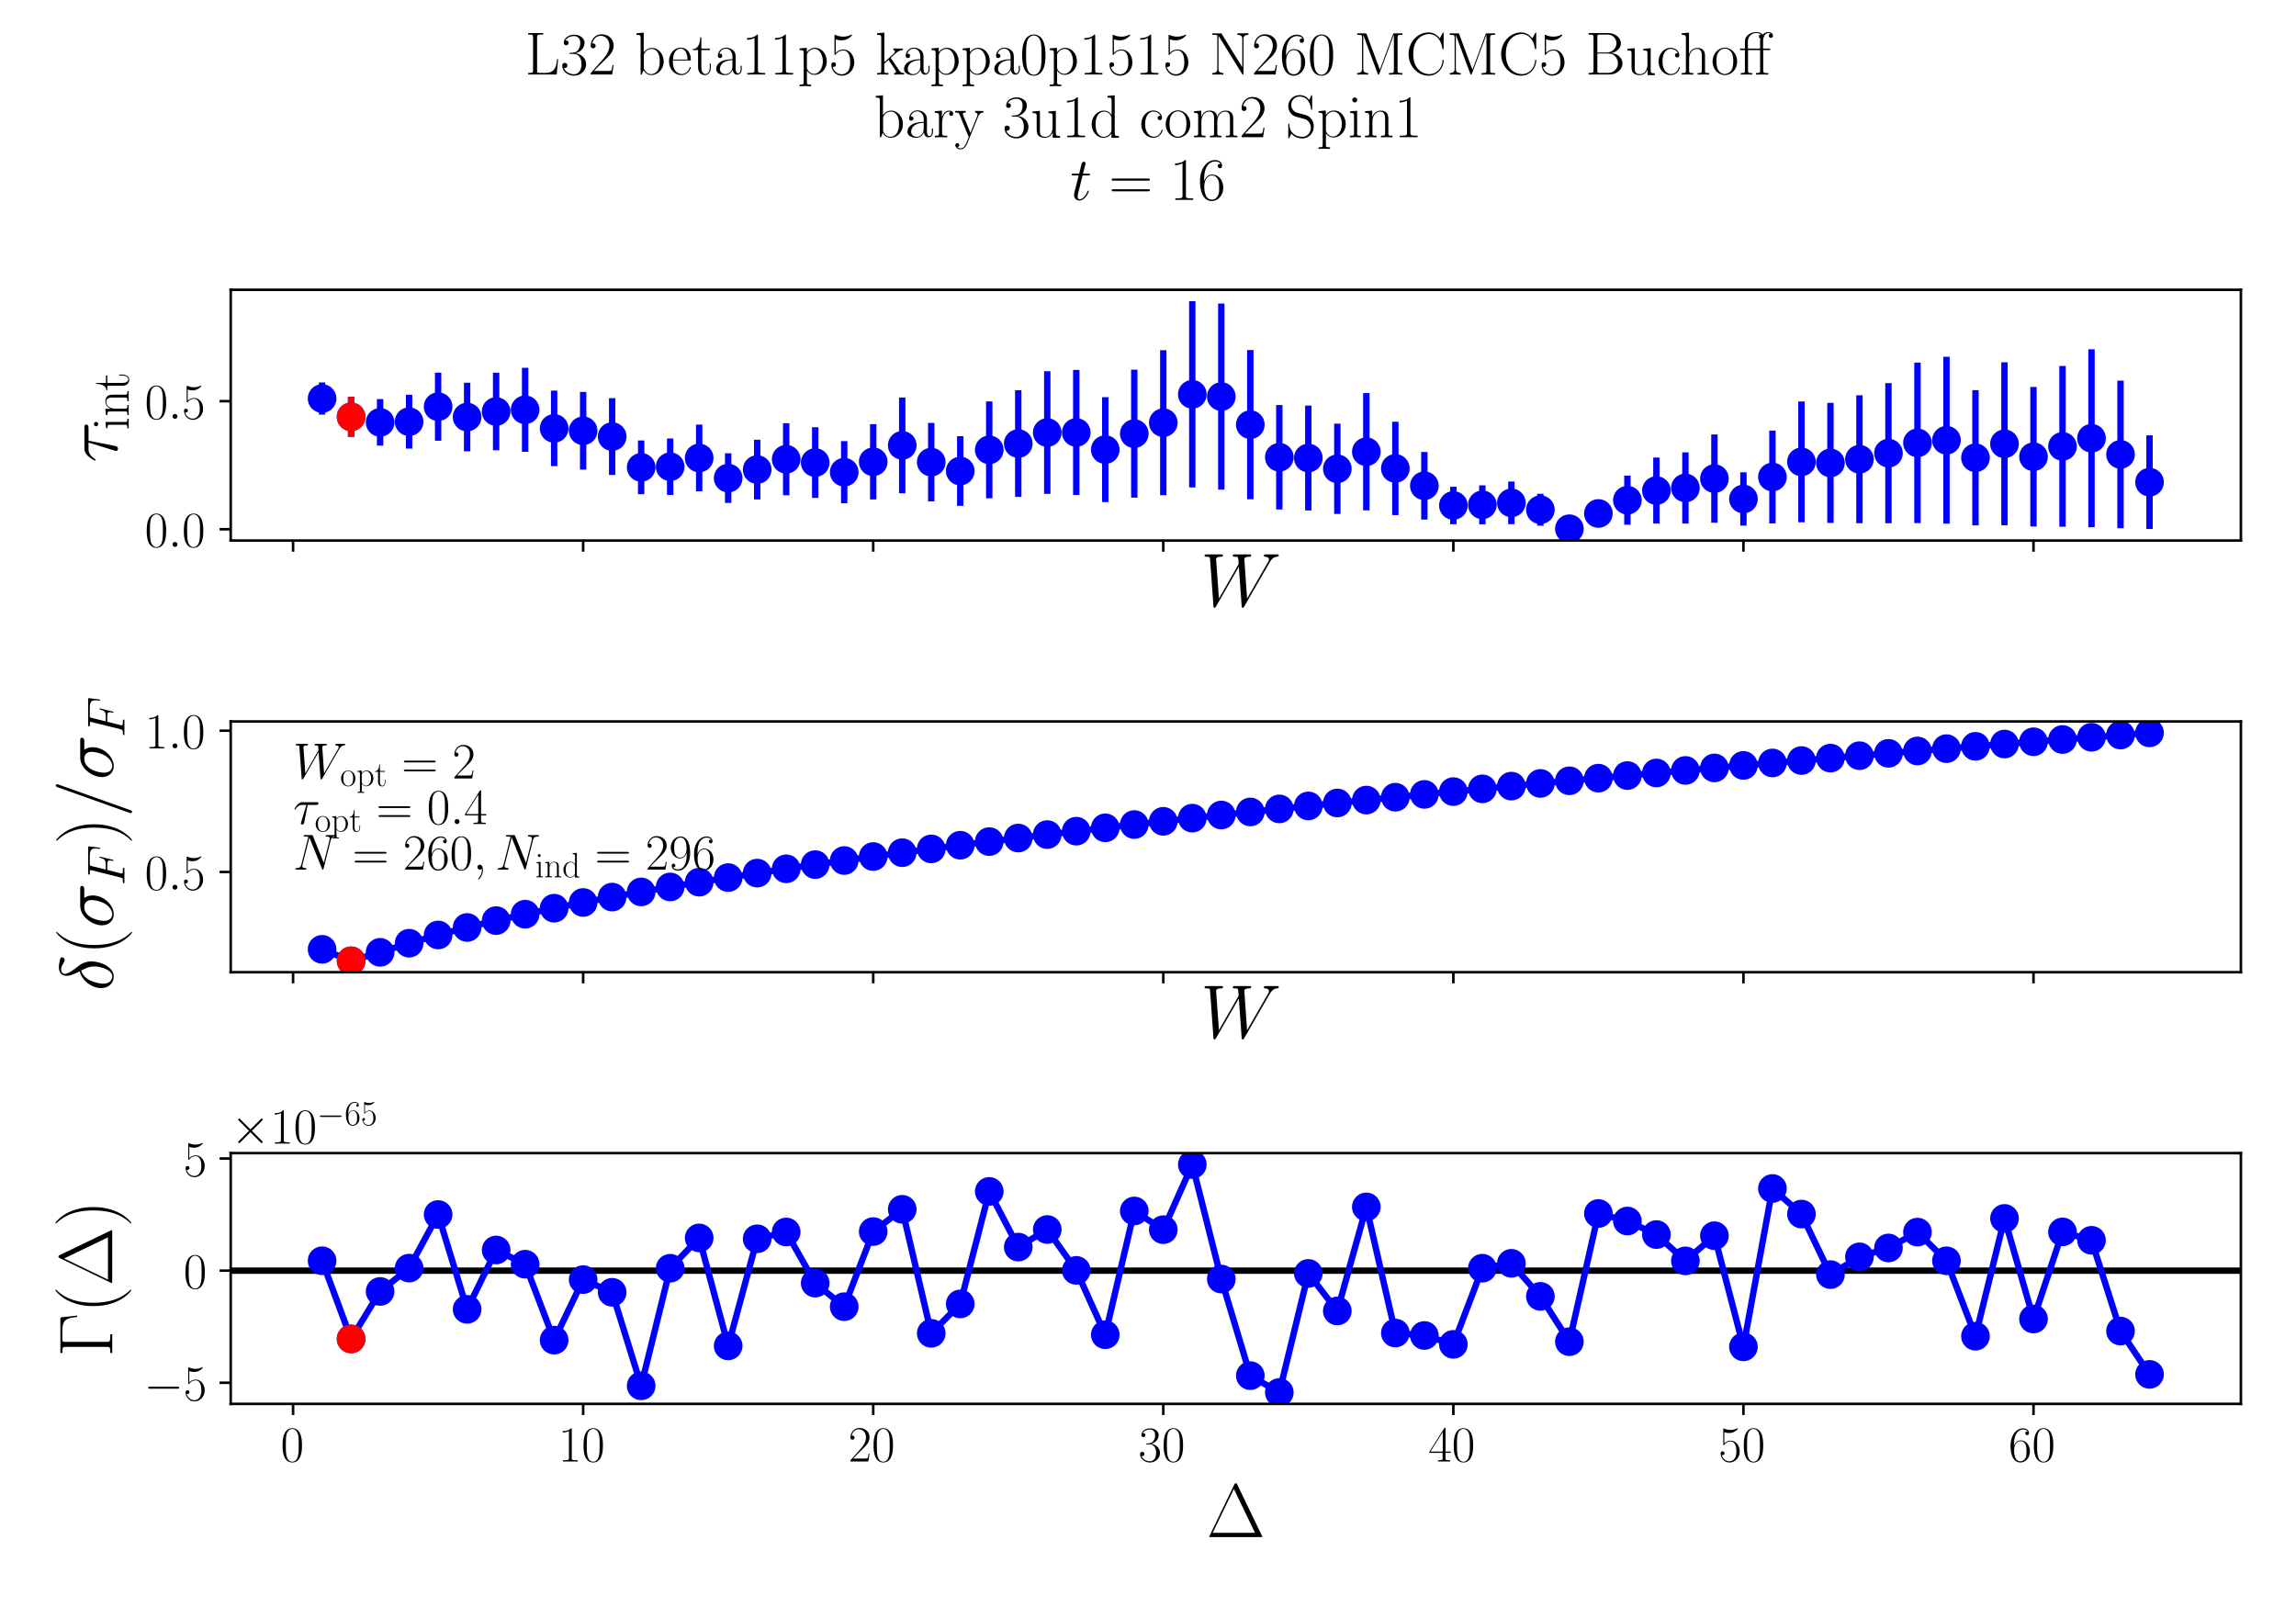 <?xml version="1.0" encoding="utf-8" standalone="no"?>
<!DOCTYPE svg PUBLIC "-//W3C//DTD SVG 1.1//EN"
  "http://www.w3.org/Graphics/SVG/1.1/DTD/svg11.dtd">
<!-- Created with matplotlib (https://matplotlib.org/) -->
<svg height="504pt" version="1.1" viewBox="0 0 720 504" width="720pt" xmlns="http://www.w3.org/2000/svg" xmlns:xlink="http://www.w3.org/1999/xlink">
 <defs>
  <style type="text/css">*{stroke-linecap:butt;stroke-linejoin:round;}</style>
 </defs>
 <g id="figure_1">
  <g id="patch_1">
   <path d="M 0 504 
L 720 504 
L 720 0 
L 0 0 
z
" style="fill:#ffffff;"/>
  </g>
  <g id="axes_1">
   <g id="patch_2">
    <path d="M 72.351 169.529 
L 702.72 169.529 
L 702.72 90.886 
L 72.351 90.886 
z
" style="fill:#ffffff;"/>
   </g>
   <g id="matplotlib.axis_1">
    <g id="xtick_1">
     <g id="line2d_1">
      <defs>
       <path d="M 0 0 
L 0 3.5 
" id="m75f1fc5248" style="stroke:#000000;stroke-width:0.8;"/>
      </defs>
      <g>
       <use style="stroke:#000000;stroke-width:0.8;" x="91.908" xlink:href="#m75f1fc5248" y="169.529"/>
      </g>
     </g>
    </g>
    <g id="xtick_2">
     <g id="line2d_2">
      <g>
       <use style="stroke:#000000;stroke-width:0.8;" x="182.87" xlink:href="#m75f1fc5248" y="169.529"/>
      </g>
     </g>
    </g>
    <g id="xtick_3">
     <g id="line2d_3">
      <g>
       <use style="stroke:#000000;stroke-width:0.8;" x="273.832" xlink:href="#m75f1fc5248" y="169.529"/>
      </g>
     </g>
    </g>
    <g id="xtick_4">
     <g id="line2d_4">
      <g>
       <use style="stroke:#000000;stroke-width:0.8;" x="364.795" xlink:href="#m75f1fc5248" y="169.529"/>
      </g>
     </g>
    </g>
    <g id="xtick_5">
     <g id="line2d_5">
      <g>
       <use style="stroke:#000000;stroke-width:0.8;" x="455.757" xlink:href="#m75f1fc5248" y="169.529"/>
      </g>
     </g>
    </g>
    <g id="xtick_6">
     <g id="line2d_6">
      <g>
       <use style="stroke:#000000;stroke-width:0.8;" x="546.72" xlink:href="#m75f1fc5248" y="169.529"/>
      </g>
     </g>
    </g>
    <g id="xtick_7">
     <g id="line2d_7">
      <g>
       <use style="stroke:#000000;stroke-width:0.8;" x="637.682" xlink:href="#m75f1fc5248" y="169.529"/>
      </g>
     </g>
    </g>
    <g id="text_1">
     <!-- $W$ -->
     <g transform="translate(376.484 190.134)scale(0.24 -0.24)">
      <defs>
       <path d="M 90.297 56.969 
C 92.594 60.844 94.797 64.516 100.797 65.125 
C 101.703 65.219 102.594 65.312 102.594 66.906 
C 102.594 68 101.703 68 101.406 68 
C 101.203 68 100.5 68 93.906 68 
C 90.906 68 87.797 68 84.906 68 
C 84.297 68 83.094 68 83.094 66.031 
C 83.094 65.094 83.906 65 84.5 65 
C 86.5 65 89.703 64.406 89.703 61.328 
C 89.703 60.031 89.297 59.328 88.297 57.656 
L 61 10.125 
L 57.406 61.922 
C 57.406 63.109 58.5 65 64.094 65 
C 65.406 65 66.406 65 66.406 66.969 
C 66.406 68 65.406 68 64.906 68 
C 61.406 68 57.703 68 54.094 68 
L 48.906 68 
C 47.406 68 45.594 68 44.094 68 
C 43.5 68 42.297 68 42.297 66.031 
C 42.297 65 43 65 44.703 65 
C 49.297 65 49.297 64.891 49.703 58.938 
L 50 55.359 
L 24.094 10.125 
L 20.406 61.422 
C 20.406 62.531 20.406 65 27.203 65 
C 28.297 65 29.406 65 29.406 66.859 
C 29.406 68 28.5 68 27.906 68 
C 24.406 68 20.703 68 17.094 68 
L 11.906 68 
C 10.406 68 8.594 68 7.094 68 
C 6.5 68 5.297 68 5.297 66.031 
C 5.297 65 6.094 65 7.5 65 
C 12.203 65 12.297 64.391 12.5 61.219 
L 16.906 0.281 
C 17 -1.406 17.094 -2 18.297 -2 
C 19.297 -2 19.5 -1.609 20.406 -0.109 
L 50.203 51.672 
L 53.906 0.281 
C 54 -1.406 54.094 -2 55.297 -2 
C 56.297 -2 56.594 -1.5 57.406 -0.109 
z
" id="CMMI12-87"/>
      </defs>
      <use transform="scale(0.996)" xlink:href="#CMMI12-87"/>
     </g>
    </g>
   </g>
   <g id="matplotlib.axis_2">
    <g id="ytick_1">
     <g id="line2d_8">
      <defs>
       <path d="M 0 0 
L -3.5 0 
" id="m0f29a4afba" style="stroke:#000000;stroke-width:0.8;"/>
      </defs>
      <g>
       <use style="stroke:#000000;stroke-width:0.8;" x="72.351" xlink:href="#m0f29a4afba" y="165.981"/>
      </g>
     </g>
     <g id="text_2">
      <!-- $\mathdefault{0.0}$ -->
      <g transform="translate(45.407 171.516)scale(0.16 -0.16)">
       <defs>
        <path d="M 42 31.641 
C 42 37.75 41.906 48.125 37.703 56.109 
C 34 63.109 28.094 65.594 22.906 65.594 
C 18.094 65.594 12 63.406 8.203 56.203 
C 4.203 48.719 3.797 39.438 3.797 31.641 
C 3.797 25.953 3.906 17.281 7 9.672 
C 11.297 -0.609 19 -2 22.906 -2 
C 27.5 -2 34.5 -0.109 38.594 9.375 
C 41.594 16.281 42 24.359 42 31.641 
z
M 22.906 -0.406 
C 16.5 -0.406 12.703 5.078 11.297 12.688 
C 10.203 18.562 10.203 27.156 10.203 32.75 
C 10.203 40.438 10.203 46.828 11.5 52.922 
C 13.406 61.391 19 64 22.906 64 
C 27 64 32.297 61.297 34.203 53.125 
C 35.5 47.438 35.594 40.734 35.594 32.75 
C 35.594 26.25 35.594 18.266 34.406 12.375 
C 32.297 1.484 26.406 -0.406 22.906 -0.406 
z
" id="CMR17-48"/>
        <path d="M 18.406 4.797 
C 18.406 7.688 16 9.672 13.594 9.672 
C 10.703 9.672 8.703 7.281 8.703 4.891 
C 8.703 2 11.094 0 13.5 0 
C 16.406 0 18.406 2.391 18.406 4.797 
z
" id="CMMI12-58"/>
       </defs>
       <use transform="scale(0.996)" xlink:href="#CMR17-48"/>
       <use transform="translate(45.69 0)scale(0.996)" xlink:href="#CMMI12-58"/>
       <use transform="translate(72.788 0)scale(0.996)" xlink:href="#CMR17-48"/>
      </g>
     </g>
    </g>
    <g id="ytick_2">
     <g id="line2d_9">
      <g>
       <use style="stroke:#000000;stroke-width:0.8;" x="72.351" xlink:href="#m0f29a4afba" y="125.821"/>
      </g>
     </g>
     <g id="text_3">
      <!-- $\mathdefault{0.5}$ -->
      <g transform="translate(45.407 131.356)scale(0.16 -0.16)">
       <defs>
        <path d="M 11.406 57.688 
C 12.406 57.281 16.5 56 20.703 56 
C 30 56 35.094 61.109 38 64.062 
C 38 64.953 38 65.5 37.406 65.5 
C 37.297 65.5 37.094 65.5 36.297 65.047 
C 32.797 63.406 28.703 62.078 23.703 62.078 
C 20.703 62.078 16.203 62.484 11.297 64.672 
C 10.203 65.172 10 65.172 9.906 65.172 
C 9.406 65.172 9.297 65.062 9.297 63.078 
L 9.297 34.422 
C 9.297 32.641 9.297 32.141 10.297 32.141 
C 10.797 32.141 11 32.344 11.5 33.031 
C 14.703 37.516 19.094 39.406 24.094 39.406 
C 27.594 39.406 35.094 37.219 35.094 20.141 
C 35.094 16.953 35.094 11.172 32.094 6.578 
C 29.594 2.484 25.703 0.391 21.406 0.391 
C 14.797 0.391 8.094 5 6.297 12.719 
C 6.703 12.609 7.5 12.422 7.906 12.422 
C 9.203 12.422 11.703 13.125 11.703 16.219 
C 11.703 18.906 9.797 20 7.906 20 
C 5.594 20 4.094 18.594 4.094 15.797 
C 4.094 7.094 11 -2 21.594 -2 
C 31.906 -2 41.703 6.875 41.703 19.75 
C 41.703 31.719 33.906 41 24.203 41 
C 19.094 41 14.797 39.109 11.406 35.531 
z
" id="CMR17-53"/>
       </defs>
       <use transform="scale(0.996)" xlink:href="#CMR17-48"/>
       <use transform="translate(45.69 0)scale(0.996)" xlink:href="#CMMI12-58"/>
       <use transform="translate(72.788 0)scale(0.996)" xlink:href="#CMR17-53"/>
      </g>
     </g>
    </g>
    <g id="text_4">
     <!-- $\tau_{\mathrm{int}}$ -->
     <g transform="translate(36.757 145.079)rotate(-90)scale(0.24 -0.24)">
      <defs>
       <path d="M 28.703 37.625 
L 45.297 37.625 
C 46.594 37.625 49.906 37.625 49.906 40.812 
C 49.906 43 48 43 46.203 43 
L 18.703 43 
C 16.406 43 13 43 8.406 38.125 
C 5.797 35.234 2.594 29.953 2.594 29.359 
C 2.594 28.766 3.094 28.562 3.703 28.562 
C 4.406 28.562 4.5 28.859 5 29.453 
C 10.203 37.625 15.406 37.625 17.906 37.625 
L 26.203 37.625 
L 15.797 3.484 
C 15.297 1.984 15.297 1.781 15.297 1.484 
C 15.297 0.391 16 -1 18 -1 
C 21.094 -1 21.594 1.688 21.906 3.172 
z
" id="CMMI12-28"/>
       <path d="M 15.5 61.078 
C 15.5 63.266 13.703 65.156 11.406 65.156 
C 9.203 65.156 7.297 63.375 7.297 61.078 
C 7.297 58.891 9.094 57 11.406 57 
C 13.594 57 15.5 58.797 15.5 61.078 
z
M 3.797 42.281 
L 3.797 39.703 
C 9.406 39.703 10.203 39.094 10.203 34.328 
L 10.203 6.672 
C 10.203 2.875 9.797 2.391 3.406 2.391 
L 3.406 -0.203 
C 5.797 0 10.094 0 12.594 0 
C 15 0 19.094 0 21.406 -0.203 
L 21.406 2.391 
C 15.5 2.391 15.297 2.984 15.297 6.562 
L 15.297 43.375 
z
" id="CMR17-105"/>
       <path d="M 41.5 30.203 
C 41.5 35.297 40.5 43.594 28.703 43.594 
C 20.797 43.594 16.703 37.5 15.203 33.5 
L 15.094 33.5 
L 15.094 43.594 
L 3.297 42.5 
L 3.297 39.906 
C 9.203 39.906 10.094 39.297 10.094 34.5 
L 10.094 6.688 
C 10.094 2.875 9.703 2.391 3.297 2.391 
L 3.297 -0.203 
C 5.703 0 10.094 0 12.703 0 
C 15.297 0 19.797 0 22.203 -0.203 
L 22.203 2.391 
C 15.797 2.391 15.406 2.781 15.406 6.688 
L 15.406 25.906 
C 15.406 35.109 21 42 28 42 
C 35.406 42 36.203 35.406 36.203 30.594 
L 36.203 6.688 
C 36.203 2.875 35.797 2.391 29.406 2.391 
L 29.406 -0.203 
C 31.797 0 36.203 0 38.797 0 
C 41.406 0 45.906 0 48.297 -0.203 
L 48.297 2.391 
C 41.906 2.391 41.5 2.781 41.5 6.688 
z
" id="CMR17-110"/>
       <path d="M 15.094 40 
L 29.094 40 
L 29.094 42.578 
L 15.094 42.578 
L 15.094 61 
L 13.297 61 
C 13.094 50.703 9.594 41.688 1.094 41.688 
L 1.094 40 
L 9.797 40 
L 9.797 12.047 
C 9.797 10.156 9.797 -1 21.406 -1 
C 27.297 -1 30.703 4.781 30.703 12.141 
L 30.703 17.812 
L 28.906 17.812 
L 28.906 12.234 
C 28.906 5.375 26.203 0.797 22 0.797 
C 19.094 0.797 15.094 2.781 15.094 11.844 
z
" id="CMR17-116"/>
      </defs>
      <use transform="scale(0.996)" xlink:href="#CMMI12-28"/>
      <use transform="translate(42.364 -14.944)scale(0.697)" xlink:href="#CMR17-105"/>
      <use transform="translate(59.773 -14.944)scale(0.697)" xlink:href="#CMR17-110"/>
      <use transform="translate(93.578 -14.944)scale(0.697)" xlink:href="#CMR17-116"/>
     </g>
    </g>
   </g>
   <g id="LineCollection_1">
    <path clip-path="url(#pb89ce6fd63)" d="M 101.004 130.05 
L 101.004 119.934 
" style="fill:none;stroke:#0000ff;stroke-width:2;"/>
    <path clip-path="url(#pb89ce6fd63)" d="M 110.1 136.998 
L 110.1 124.44 
" style="fill:none;stroke:#0000ff;stroke-width:2;"/>
    <path clip-path="url(#pb89ce6fd63)" d="M 119.196 139.764 
L 119.196 125.166 
" style="fill:none;stroke:#0000ff;stroke-width:2;"/>
    <path clip-path="url(#pb89ce6fd63)" d="M 128.293 140.703 
L 128.293 123.803 
" style="fill:none;stroke:#0000ff;stroke-width:2;"/>
    <path clip-path="url(#pb89ce6fd63)" d="M 137.389 138.228 
L 137.389 116.862 
" style="fill:none;stroke:#0000ff;stroke-width:2;"/>
    <path clip-path="url(#pb89ce6fd63)" d="M 146.485 141.538 
L 146.485 120.046 
" style="fill:none;stroke:#0000ff;stroke-width:2;"/>
    <path clip-path="url(#pb89ce6fd63)" d="M 155.581 141.211 
L 155.581 116.909 
" style="fill:none;stroke:#0000ff;stroke-width:2;"/>
    <path clip-path="url(#pb89ce6fd63)" d="M 164.678 141.69 
L 164.678 115.351 
" style="fill:none;stroke:#0000ff;stroke-width:2;"/>
    <path clip-path="url(#pb89ce6fd63)" d="M 173.774 146.189 
L 173.774 122.511 
" style="fill:none;stroke:#0000ff;stroke-width:2;"/>
    <path clip-path="url(#pb89ce6fd63)" d="M 182.87 147.283 
L 182.87 122.92 
" style="fill:none;stroke:#0000ff;stroke-width:2;"/>
    <path clip-path="url(#pb89ce6fd63)" d="M 191.966 148.948 
L 191.966 124.886 
" style="fill:none;stroke:#0000ff;stroke-width:2;"/>
    <path clip-path="url(#pb89ce6fd63)" d="M 201.063 155.005 
L 201.063 138.153 
" style="fill:none;stroke:#0000ff;stroke-width:2;"/>
    <path clip-path="url(#pb89ce6fd63)" d="M 210.159 155.23 
L 210.159 137.524 
" style="fill:none;stroke:#0000ff;stroke-width:2;"/>
    <path clip-path="url(#pb89ce6fd63)" d="M 219.255 154.085 
L 219.255 133.176 
" style="fill:none;stroke:#0000ff;stroke-width:2;"/>
    <path clip-path="url(#pb89ce6fd63)" d="M 228.351 157.724 
L 228.351 142.161 
" style="fill:none;stroke:#0000ff;stroke-width:2;"/>
    <path clip-path="url(#pb89ce6fd63)" d="M 237.447 156.631 
L 237.447 137.91 
" style="fill:none;stroke:#0000ff;stroke-width:2;"/>
    <path clip-path="url(#pb89ce6fd63)" d="M 246.544 155.329 
L 246.544 132.725 
" style="fill:none;stroke:#0000ff;stroke-width:2;"/>
    <path clip-path="url(#pb89ce6fd63)" d="M 255.64 156.149 
L 255.64 134 
" style="fill:none;stroke:#0000ff;stroke-width:2;"/>
    <path clip-path="url(#pb89ce6fd63)" d="M 264.736 157.838 
L 264.736 138.362 
" style="fill:none;stroke:#0000ff;stroke-width:2;"/>
    <path clip-path="url(#pb89ce6fd63)" d="M 273.832 156.628 
L 273.832 133.016 
" style="fill:none;stroke:#0000ff;stroke-width:2;"/>
    <path clip-path="url(#pb89ce6fd63)" d="M 282.929 154.69 
L 282.929 124.666 
" style="fill:none;stroke:#0000ff;stroke-width:2;"/>
    <path clip-path="url(#pb89ce6fd63)" d="M 292.025 157.245 
L 292.025 132.626 
" style="fill:none;stroke:#0000ff;stroke-width:2;"/>
    <path clip-path="url(#pb89ce6fd63)" d="M 301.121 158.65 
L 301.121 136.806 
" style="fill:none;stroke:#0000ff;stroke-width:2;"/>
    <path clip-path="url(#pb89ce6fd63)" d="M 310.217 156.272 
L 310.217 125.894 
" style="fill:none;stroke:#0000ff;stroke-width:2;"/>
    <path clip-path="url(#pb89ce6fd63)" d="M 319.314 155.829 
L 319.314 122.385 
" style="fill:none;stroke:#0000ff;stroke-width:2;"/>
    <path clip-path="url(#pb89ce6fd63)" d="M 328.41 154.881 
L 328.41 116.436 
" style="fill:none;stroke:#0000ff;stroke-width:2;"/>
    <path clip-path="url(#pb89ce6fd63)" d="M 337.506 155.238 
L 337.506 116.035 
" style="fill:none;stroke:#0000ff;stroke-width:2;"/>
    <path clip-path="url(#pb89ce6fd63)" d="M 346.602 157.455 
L 346.602 124.57 
" style="fill:none;stroke:#0000ff;stroke-width:2;"/>
    <path clip-path="url(#pb89ce6fd63)" d="M 355.699 156.071 
L 355.699 115.94 
" style="fill:none;stroke:#0000ff;stroke-width:2;"/>
    <path clip-path="url(#pb89ce6fd63)" d="M 364.795 155.3 
L 364.795 109.84 
" style="fill:none;stroke:#0000ff;stroke-width:2;"/>
    <path clip-path="url(#pb89ce6fd63)" d="M 373.891 152.877 
L 373.891 94.46 
" style="fill:none;stroke:#0000ff;stroke-width:2;"/>
    <path clip-path="url(#pb89ce6fd63)" d="M 382.987 153.56 
L 382.987 95.192 
" style="fill:none;stroke:#0000ff;stroke-width:2;"/>
    <path clip-path="url(#pb89ce6fd63)" d="M 392.084 156.585 
L 392.084 109.784 
" style="fill:none;stroke:#0000ff;stroke-width:2;"/>
    <path clip-path="url(#pb89ce6fd63)" d="M 401.18 159.786 
L 401.18 127.025 
" style="fill:none;stroke:#0000ff;stroke-width:2;"/>
    <path clip-path="url(#pb89ce6fd63)" d="M 410.276 160.086 
L 410.276 127.193 
" style="fill:none;stroke:#0000ff;stroke-width:2;"/>
    <path clip-path="url(#pb89ce6fd63)" d="M 419.372 161.183 
L 419.372 132.86 
" style="fill:none;stroke:#0000ff;stroke-width:2;"/>
    <path clip-path="url(#pb89ce6fd63)" d="M 428.468 160.062 
L 428.468 123.289 
" style="fill:none;stroke:#0000ff;stroke-width:2;"/>
    <path clip-path="url(#pb89ce6fd63)" d="M 437.565 161.542 
L 437.565 132.278 
" style="fill:none;stroke:#0000ff;stroke-width:2;"/>
    <path clip-path="url(#pb89ce6fd63)" d="M 446.661 162.953 
L 446.661 141.745 
" style="fill:none;stroke:#0000ff;stroke-width:2;"/>
    <path clip-path="url(#pb89ce6fd63)" d="M 455.757 164.405 
L 455.757 152.659 
" style="fill:none;stroke:#0000ff;stroke-width:2;"/>
    <path clip-path="url(#pb89ce6fd63)" d="M 464.853 164.436 
L 464.853 152.218 
" style="fill:none;stroke:#0000ff;stroke-width:2;"/>
    <path clip-path="url(#pb89ce6fd63)" d="M 473.95 164.39 
L 473.95 151.033 
" style="fill:none;stroke:#0000ff;stroke-width:2;"/>
    <path clip-path="url(#pb89ce6fd63)" d="M 483.046 164.865 
L 483.046 154.875 
" style="fill:none;stroke:#0000ff;stroke-width:2;"/>
    <path clip-path="url(#pb89ce6fd63)" d="M 492.142 165.955 
L 492.142 165.703 
" style="fill:none;stroke:#0000ff;stroke-width:2;"/>
    <path clip-path="url(#pb89ce6fd63)" d="M 501.238 165.17 
L 501.238 156.901 
" style="fill:none;stroke:#0000ff;stroke-width:2;"/>
    <path clip-path="url(#pb89ce6fd63)" d="M 510.335 164.567 
L 510.335 149.182 
" style="fill:none;stroke:#0000ff;stroke-width:2;"/>
    <path clip-path="url(#pb89ce6fd63)" d="M 519.431 164.204 
L 519.431 143.494 
" style="fill:none;stroke:#0000ff;stroke-width:2;"/>
    <path clip-path="url(#pb89ce6fd63)" d="M 528.527 164.198 
L 528.527 141.86 
" style="fill:none;stroke:#0000ff;stroke-width:2;"/>
    <path clip-path="url(#pb89ce6fd63)" d="M 537.623 163.931 
L 537.623 136.268 
" style="fill:none;stroke:#0000ff;stroke-width:2;"/>
    <path clip-path="url(#pb89ce6fd63)" d="M 546.72 164.846 
L 546.72 148.137 
" style="fill:none;stroke:#0000ff;stroke-width:2;"/>
    <path clip-path="url(#pb89ce6fd63)" d="M 555.816 164.152 
L 555.816 135.046 
" style="fill:none;stroke:#0000ff;stroke-width:2;"/>
    <path clip-path="url(#pb89ce6fd63)" d="M 564.912 163.794 
L 564.912 125.913 
" style="fill:none;stroke:#0000ff;stroke-width:2;"/>
    <path clip-path="url(#pb89ce6fd63)" d="M 574.008 164.006 
L 574.008 126.365 
" style="fill:none;stroke:#0000ff;stroke-width:2;"/>
    <path clip-path="url(#pb89ce6fd63)" d="M 583.104 164.079 
L 583.104 123.979 
" style="fill:none;stroke:#0000ff;stroke-width:2;"/>
    <path clip-path="url(#pb89ce6fd63)" d="M 592.201 164.11 
L 592.201 120.144 
" style="fill:none;stroke:#0000ff;stroke-width:2;"/>
    <path clip-path="url(#pb89ce6fd63)" d="M 601.297 164.072 
L 601.297 113.716 
" style="fill:none;stroke:#0000ff;stroke-width:2;"/>
    <path clip-path="url(#pb89ce6fd63)" d="M 610.393 164.242 
L 610.393 111.892 
" style="fill:none;stroke:#0000ff;stroke-width:2;"/>
    <path clip-path="url(#pb89ce6fd63)" d="M 619.489 164.78 
L 619.489 122.357 
" style="fill:none;stroke:#0000ff;stroke-width:2;"/>
    <path clip-path="url(#pb89ce6fd63)" d="M 628.586 164.75 
L 628.586 113.625 
" style="fill:none;stroke:#0000ff;stroke-width:2;"/>
    <path clip-path="url(#pb89ce6fd63)" d="M 637.682 165.128 
L 637.682 121.359 
" style="fill:none;stroke:#0000ff;stroke-width:2;"/>
    <path clip-path="url(#pb89ce6fd63)" d="M 646.778 165.205 
L 646.778 114.785 
" style="fill:none;stroke:#0000ff;stroke-width:2;"/>
    <path clip-path="url(#pb89ce6fd63)" d="M 655.874 165.347 
L 655.874 109.552 
" style="fill:none;stroke:#0000ff;stroke-width:2;"/>
    <path clip-path="url(#pb89ce6fd63)" d="M 664.971 165.655 
L 664.971 119.382 
" style="fill:none;stroke:#0000ff;stroke-width:2;"/>
    <path clip-path="url(#pb89ce6fd63)" d="M 674.067 165.903 
L 674.067 136.538 
" style="fill:none;stroke:#0000ff;stroke-width:2;"/>
   </g>
   <g id="LineCollection_2">
    <path clip-path="url(#pb89ce6fd63)" d="M 110.1 136.998 
L 110.1 124.44 
" style="fill:none;stroke:#ff0000;stroke-width:2;"/>
   </g>
   <g id="line2d_10">
    <defs>
     <path d="M 0 4 
C 1.061 4 2.078 3.579 2.828 2.828 
C 3.579 2.078 4 1.061 4 0 
C 4 -1.061 3.579 -2.078 2.828 -2.828 
C 2.078 -3.579 1.061 -4 0 -4 
C -1.061 -4 -2.078 -3.579 -2.828 -2.828 
C -3.579 -2.078 -4 -1.061 -4 0 
C -4 1.061 -3.579 2.078 -2.828 2.828 
C -2.078 3.579 -1.061 4 0 4 
z
" id="mcb70fd1efd" style="stroke:#0000ff;"/>
    </defs>
    <g clip-path="url(#pb89ce6fd63)">
     <use style="fill:#0000ff;stroke:#0000ff;" x="101.004" xlink:href="#mcb70fd1efd" y="124.992"/>
     <use style="fill:#0000ff;stroke:#0000ff;" x="110.1" xlink:href="#mcb70fd1efd" y="130.719"/>
     <use style="fill:#0000ff;stroke:#0000ff;" x="119.196" xlink:href="#mcb70fd1efd" y="132.465"/>
     <use style="fill:#0000ff;stroke:#0000ff;" x="128.293" xlink:href="#mcb70fd1efd" y="132.253"/>
     <use style="fill:#0000ff;stroke:#0000ff;" x="137.389" xlink:href="#mcb70fd1efd" y="127.545"/>
     <use style="fill:#0000ff;stroke:#0000ff;" x="146.485" xlink:href="#mcb70fd1efd" y="130.792"/>
     <use style="fill:#0000ff;stroke:#0000ff;" x="155.581" xlink:href="#mcb70fd1efd" y="129.06"/>
     <use style="fill:#0000ff;stroke:#0000ff;" x="164.678" xlink:href="#mcb70fd1efd" y="128.52"/>
     <use style="fill:#0000ff;stroke:#0000ff;" x="173.774" xlink:href="#mcb70fd1efd" y="134.35"/>
     <use style="fill:#0000ff;stroke:#0000ff;" x="182.87" xlink:href="#mcb70fd1efd" y="135.102"/>
     <use style="fill:#0000ff;stroke:#0000ff;" x="191.966" xlink:href="#mcb70fd1efd" y="136.917"/>
     <use style="fill:#0000ff;stroke:#0000ff;" x="201.063" xlink:href="#mcb70fd1efd" y="146.579"/>
     <use style="fill:#0000ff;stroke:#0000ff;" x="210.159" xlink:href="#mcb70fd1efd" y="146.377"/>
     <use style="fill:#0000ff;stroke:#0000ff;" x="219.255" xlink:href="#mcb70fd1efd" y="143.631"/>
     <use style="fill:#0000ff;stroke:#0000ff;" x="228.351" xlink:href="#mcb70fd1efd" y="149.942"/>
     <use style="fill:#0000ff;stroke:#0000ff;" x="237.447" xlink:href="#mcb70fd1efd" y="147.27"/>
     <use style="fill:#0000ff;stroke:#0000ff;" x="246.544" xlink:href="#mcb70fd1efd" y="144.027"/>
     <use style="fill:#0000ff;stroke:#0000ff;" x="255.64" xlink:href="#mcb70fd1efd" y="145.075"/>
     <use style="fill:#0000ff;stroke:#0000ff;" x="264.736" xlink:href="#mcb70fd1efd" y="148.1"/>
     <use style="fill:#0000ff;stroke:#0000ff;" x="273.832" xlink:href="#mcb70fd1efd" y="144.822"/>
     <use style="fill:#0000ff;stroke:#0000ff;" x="282.929" xlink:href="#mcb70fd1efd" y="139.678"/>
     <use style="fill:#0000ff;stroke:#0000ff;" x="292.025" xlink:href="#mcb70fd1efd" y="144.936"/>
     <use style="fill:#0000ff;stroke:#0000ff;" x="301.121" xlink:href="#mcb70fd1efd" y="147.728"/>
     <use style="fill:#0000ff;stroke:#0000ff;" x="310.217" xlink:href="#mcb70fd1efd" y="141.083"/>
     <use style="fill:#0000ff;stroke:#0000ff;" x="319.314" xlink:href="#mcb70fd1efd" y="139.107"/>
     <use style="fill:#0000ff;stroke:#0000ff;" x="328.41" xlink:href="#mcb70fd1efd" y="135.658"/>
     <use style="fill:#0000ff;stroke:#0000ff;" x="337.506" xlink:href="#mcb70fd1efd" y="135.637"/>
     <use style="fill:#0000ff;stroke:#0000ff;" x="346.602" xlink:href="#mcb70fd1efd" y="141.012"/>
     <use style="fill:#0000ff;stroke:#0000ff;" x="355.699" xlink:href="#mcb70fd1efd" y="136.006"/>
     <use style="fill:#0000ff;stroke:#0000ff;" x="364.795" xlink:href="#mcb70fd1efd" y="132.57"/>
     <use style="fill:#0000ff;stroke:#0000ff;" x="373.891" xlink:href="#mcb70fd1efd" y="123.669"/>
     <use style="fill:#0000ff;stroke:#0000ff;" x="382.987" xlink:href="#mcb70fd1efd" y="124.376"/>
     <use style="fill:#0000ff;stroke:#0000ff;" x="392.084" xlink:href="#mcb70fd1efd" y="133.185"/>
     <use style="fill:#0000ff;stroke:#0000ff;" x="401.18" xlink:href="#mcb70fd1efd" y="143.405"/>
     <use style="fill:#0000ff;stroke:#0000ff;" x="410.276" xlink:href="#mcb70fd1efd" y="143.639"/>
     <use style="fill:#0000ff;stroke:#0000ff;" x="419.372" xlink:href="#mcb70fd1efd" y="147.021"/>
     <use style="fill:#0000ff;stroke:#0000ff;" x="428.468" xlink:href="#mcb70fd1efd" y="141.676"/>
     <use style="fill:#0000ff;stroke:#0000ff;" x="437.565" xlink:href="#mcb70fd1efd" y="146.91"/>
     <use style="fill:#0000ff;stroke:#0000ff;" x="446.661" xlink:href="#mcb70fd1efd" y="152.349"/>
     <use style="fill:#0000ff;stroke:#0000ff;" x="455.757" xlink:href="#mcb70fd1efd" y="158.532"/>
     <use style="fill:#0000ff;stroke:#0000ff;" x="464.853" xlink:href="#mcb70fd1efd" y="158.327"/>
     <use style="fill:#0000ff;stroke:#0000ff;" x="473.95" xlink:href="#mcb70fd1efd" y="157.712"/>
     <use style="fill:#0000ff;stroke:#0000ff;" x="483.046" xlink:href="#mcb70fd1efd" y="159.87"/>
     <use style="fill:#0000ff;stroke:#0000ff;" x="492.142" xlink:href="#mcb70fd1efd" y="165.829"/>
     <use style="fill:#0000ff;stroke:#0000ff;" x="501.238" xlink:href="#mcb70fd1efd" y="161.036"/>
     <use style="fill:#0000ff;stroke:#0000ff;" x="510.335" xlink:href="#mcb70fd1efd" y="156.875"/>
     <use style="fill:#0000ff;stroke:#0000ff;" x="519.431" xlink:href="#mcb70fd1efd" y="153.849"/>
     <use style="fill:#0000ff;stroke:#0000ff;" x="528.527" xlink:href="#mcb70fd1efd" y="153.029"/>
     <use style="fill:#0000ff;stroke:#0000ff;" x="537.623" xlink:href="#mcb70fd1efd" y="150.099"/>
     <use style="fill:#0000ff;stroke:#0000ff;" x="546.72" xlink:href="#mcb70fd1efd" y="156.491"/>
     <use style="fill:#0000ff;stroke:#0000ff;" x="555.816" xlink:href="#mcb70fd1efd" y="149.599"/>
     <use style="fill:#0000ff;stroke:#0000ff;" x="564.912" xlink:href="#mcb70fd1efd" y="144.853"/>
     <use style="fill:#0000ff;stroke:#0000ff;" x="574.008" xlink:href="#mcb70fd1efd" y="145.186"/>
     <use style="fill:#0000ff;stroke:#0000ff;" x="583.104" xlink:href="#mcb70fd1efd" y="144.029"/>
     <use style="fill:#0000ff;stroke:#0000ff;" x="592.201" xlink:href="#mcb70fd1efd" y="142.127"/>
     <use style="fill:#0000ff;stroke:#0000ff;" x="601.297" xlink:href="#mcb70fd1efd" y="138.894"/>
     <use style="fill:#0000ff;stroke:#0000ff;" x="610.393" xlink:href="#mcb70fd1efd" y="138.067"/>
     <use style="fill:#0000ff;stroke:#0000ff;" x="619.489" xlink:href="#mcb70fd1efd" y="143.568"/>
     <use style="fill:#0000ff;stroke:#0000ff;" x="628.586" xlink:href="#mcb70fd1efd" y="139.188"/>
     <use style="fill:#0000ff;stroke:#0000ff;" x="637.682" xlink:href="#mcb70fd1efd" y="143.244"/>
     <use style="fill:#0000ff;stroke:#0000ff;" x="646.778" xlink:href="#mcb70fd1efd" y="139.995"/>
     <use style="fill:#0000ff;stroke:#0000ff;" x="655.874" xlink:href="#mcb70fd1efd" y="137.45"/>
     <use style="fill:#0000ff;stroke:#0000ff;" x="664.971" xlink:href="#mcb70fd1efd" y="142.519"/>
     <use style="fill:#0000ff;stroke:#0000ff;" x="674.067" xlink:href="#mcb70fd1efd" y="151.221"/>
    </g>
   </g>
   <g id="line2d_11">
    <defs>
     <path d="M 0 4 
C 1.061 4 2.078 3.579 2.828 2.828 
C 3.579 2.078 4 1.061 4 0 
C 4 -1.061 3.579 -2.078 2.828 -2.828 
C 2.078 -3.579 1.061 -4 0 -4 
C -1.061 -4 -2.078 -3.579 -2.828 -2.828 
C -3.579 -2.078 -4 -1.061 -4 0 
C -4 1.061 -3.579 2.078 -2.828 2.828 
C -2.078 3.579 -1.061 4 0 4 
z
" id="mb3942c62a2" style="stroke:#ff0000;"/>
    </defs>
    <g clip-path="url(#pb89ce6fd63)">
     <use style="fill:#ff0000;stroke:#ff0000;" x="110.1" xlink:href="#mb3942c62a2" y="130.719"/>
    </g>
   </g>
   <g id="patch_3">
    <path d="M 72.351 169.529 
L 72.351 90.886 
" style="fill:none;stroke:#000000;stroke-linecap:square;stroke-linejoin:miter;stroke-width:0.8;"/>
   </g>
   <g id="patch_4">
    <path d="M 702.72 169.529 
L 702.72 90.886 
" style="fill:none;stroke:#000000;stroke-linecap:square;stroke-linejoin:miter;stroke-width:0.8;"/>
   </g>
   <g id="patch_5">
    <path d="M 72.351 169.529 
L 702.72 169.529 
" style="fill:none;stroke:#000000;stroke-linecap:square;stroke-linejoin:miter;stroke-width:0.8;"/>
   </g>
   <g id="patch_6">
    <path d="M 72.351 90.886 
L 702.72 90.886 
" style="fill:none;stroke:#000000;stroke-linecap:square;stroke-linejoin:miter;stroke-width:0.8;"/>
   </g>
  </g>
  <g id="axes_2">
   <g id="patch_7">
    <path d="M 72.351 304.913 
L 702.72 304.913 
L 702.72 226.269 
L 72.351 226.269 
z
" style="fill:#ffffff;"/>
   </g>
   <g id="matplotlib.axis_3">
    <g id="xtick_8">
     <g id="line2d_12">
      <g>
       <use style="stroke:#000000;stroke-width:0.8;" x="91.908" xlink:href="#m75f1fc5248" y="304.913"/>
      </g>
     </g>
    </g>
    <g id="xtick_9">
     <g id="line2d_13">
      <g>
       <use style="stroke:#000000;stroke-width:0.8;" x="182.87" xlink:href="#m75f1fc5248" y="304.913"/>
      </g>
     </g>
    </g>
    <g id="xtick_10">
     <g id="line2d_14">
      <g>
       <use style="stroke:#000000;stroke-width:0.8;" x="273.832" xlink:href="#m75f1fc5248" y="304.913"/>
      </g>
     </g>
    </g>
    <g id="xtick_11">
     <g id="line2d_15">
      <g>
       <use style="stroke:#000000;stroke-width:0.8;" x="364.795" xlink:href="#m75f1fc5248" y="304.913"/>
      </g>
     </g>
    </g>
    <g id="xtick_12">
     <g id="line2d_16">
      <g>
       <use style="stroke:#000000;stroke-width:0.8;" x="455.757" xlink:href="#m75f1fc5248" y="304.913"/>
      </g>
     </g>
    </g>
    <g id="xtick_13">
     <g id="line2d_17">
      <g>
       <use style="stroke:#000000;stroke-width:0.8;" x="546.72" xlink:href="#m75f1fc5248" y="304.913"/>
      </g>
     </g>
    </g>
    <g id="xtick_14">
     <g id="line2d_18">
      <g>
       <use style="stroke:#000000;stroke-width:0.8;" x="637.682" xlink:href="#m75f1fc5248" y="304.913"/>
      </g>
     </g>
    </g>
    <g id="text_5">
     <!-- $W$ -->
     <g transform="translate(376.484 325.517)scale(0.24 -0.24)">
      <use transform="scale(0.996)" xlink:href="#CMMI12-87"/>
     </g>
    </g>
   </g>
   <g id="matplotlib.axis_4">
    <g id="ytick_3">
     <g id="line2d_19">
      <g>
       <use style="stroke:#000000;stroke-width:0.8;" x="72.351" xlink:href="#m0f29a4afba" y="273.491"/>
      </g>
     </g>
     <g id="text_6">
      <!-- $\mathdefault{0.5}$ -->
      <g transform="translate(45.407 279.025)scale(0.16 -0.16)">
       <use transform="scale(0.996)" xlink:href="#CMR17-48"/>
       <use transform="translate(45.69 0)scale(0.996)" xlink:href="#CMMI12-58"/>
       <use transform="translate(72.788 0)scale(0.996)" xlink:href="#CMR17-53"/>
      </g>
     </g>
    </g>
    <g id="ytick_4">
     <g id="line2d_20">
      <g>
       <use style="stroke:#000000;stroke-width:0.8;" x="72.351" xlink:href="#m0f29a4afba" y="229.159"/>
      </g>
     </g>
     <g id="text_7">
      <!-- $\mathdefault{1.0}$ -->
      <g transform="translate(45.407 234.694)scale(0.16 -0.16)">
       <defs>
        <path d="M 26.594 63.406 
C 26.594 65.5 26.5 65.5 25.094 65.5 
C 21.203 61.188 15.297 59.797 9.703 59.797 
C 9.406 59.797 8.906 59.797 8.797 59.5 
C 8.703 59.297 8.703 59.094 8.703 57 
C 11.797 57 17 57.594 21 59.984 
L 21 7.203 
C 21 3.688 20.797 2.5 12.203 2.5 
L 9.203 2.5 
L 9.203 0 
C 14 0 19 0 23.797 0 
C 28.594 0 33.594 0 38.406 0 
L 38.406 2.5 
L 35.406 2.5 
C 26.797 2.5 26.594 3.594 26.594 7.156 
z
" id="CMR17-49"/>
       </defs>
       <use transform="scale(0.996)" xlink:href="#CMR17-49"/>
       <use transform="translate(45.69 0)scale(0.996)" xlink:href="#CMMI12-58"/>
       <use transform="translate(72.788 0)scale(0.996)" xlink:href="#CMR17-48"/>
      </g>
     </g>
    </g>
    <g id="text_8">
     <!-- $\delta(\sigma_F)/\sigma_F$ -->
     <g transform="translate(35.43 310.847)rotate(-90)scale(0.24 -0.24)">
      <defs>
       <path d="M 26 43.672 
C 13.203 40.578 4 27.312 4 15.641 
C 4 4.984 11.203 -1 19.203 -1 
C 31 -1 39 15.156 39 28.406 
C 39 37.375 34.797 42.875 32.297 46.156 
C 28.594 50.844 22.594 58.531 22.594 63.312 
C 22.594 65.016 23.906 68 28.297 68 
C 31.406 68 33.297 66.906 36.297 65.203 
C 37.203 64.594 39.5 63.312 40.797 63.312 
C 42.906 63.312 44.406 65.391 44.406 66.984 
C 44.406 68.891 42.906 69.188 39.406 69.984 
C 34.703 70.984 33.297 70.984 31.594 70.984 
C 29.906 70.984 20.094 70.984 20.094 60.812 
C 20.094 55.922 22.594 50.25 26 43.672 
z
M 27.094 41.703 
C 30.906 33.828 32.406 30.844 32.406 24.375 
C 32.406 16.609 28.203 0.984 19.297 0.984 
C 15.406 0.984 9.797 3.578 9.797 12.828 
C 9.797 19.297 13.5 38.109 27.094 41.703 
z
" id="CMMI12-14"/>
       <path d="M 30.594 -24.391 
C 30.594 -24.297 30.594 -24.094 30.297 -23.797 
C 25.703 -19.125 13.406 -6.359 13.406 24.703 
C 13.406 55.766 25.5 68.422 30.406 73.391 
C 30.406 73.5 30.594 73.703 30.594 74 
C 30.594 74.297 30.297 74.5 29.906 74.5 
C 28.797 74.5 20.297 67.125 15.406 56.156 
C 10.406 45.109 9 34.359 9 24.812 
C 9 17.625 9.703 5.484 15.703 -7.359 
C 20.5 -17.734 28.703 -25 29.906 -25 
C 30.406 -25 30.594 -24.797 30.594 -24.391 
z
" id="CMR17-40"/>
       <path d="M 50.797 37.625 
C 52.094 37.625 55.406 37.625 55.406 40.812 
C 55.406 43 53.5 43 51.703 43 
L 29.594 43 
C 14.594 43 3.797 26.344 3.797 14.562 
C 3.797 6.094 9.297 -1 18.297 -1 
C 30.094 -1 43 11.672 43 26.641 
C 43 30.531 42.094 34.312 39.703 37.625 
z
M 18.406 1 
C 13.297 1 9.594 4.891 9.594 11.781 
C 9.594 17.766 13.203 37.625 27.906 37.625 
C 32.203 37.625 37 35.531 37 27.828 
C 37 24.344 35.406 15.953 31.906 10.188 
C 28.297 4.297 22.906 1 18.406 1 
z
" id="CMMI12-27"/>
       <path d="M 29.703 32.109 
L 39.297 32.109 
C 46.906 32.109 47.5 30.406 47.5 27.516 
C 47.5 26.219 47.297 24.828 46.797 22.625 
C 46.594 22.234 46.5 21.734 46.5 21.531 
C 46.5 20.828 46.906 20.438 47.594 20.438 
C 48.406 20.438 48.5 20.828 48.906 22.422 
L 54.703 45.859 
C 54.703 46.266 54.406 46.859 53.703 46.859 
C 52.797 46.859 52.703 46.469 52.297 44.734 
C 50.203 37.125 48.203 35 39.5 35 
L 30.406 35 
L 36.906 61.344 
C 37.797 64.906 38 64.906 42.094 64.906 
L 55.5 64.906 
C 68 64.906 69.797 61.219 69.797 54.125 
C 69.797 53.531 69.797 51.328 69.5 48.734 
C 69.406 48.344 69.203 47.047 69.203 46.641 
C 69.203 45.844 69.703 45.547 70.297 45.547 
C 71 45.547 71.406 45.953 71.594 47.734 
L 73.703 65.219 
C 73.703 65.547 73.906 66.609 73.906 66.828 
C 73.906 68 73 68 71.203 68 
L 23.797 68 
C 21.906 68 20.906 68 20.906 66.078 
C 20.906 64.906 21.594 64.906 23.297 64.906 
C 29.5 64.906 29.5 64.266 29.5 63.281 
C 29.5 62.781 29.406 62.375 29.094 61.281 
L 15.594 7.391 
C 14.703 3.891 14.5 2.891 7.5 2.891 
C 5.594 2.891 4.594 2.891 4.594 1.094 
C 4.594 0 5.5 0 6.094 0 
C 8 0 10 0 11.906 0 
L 24.906 0 
C 27.094 0 29.5 0 31.703 0 
C 32.594 0 33.797 0 33.797 1.797 
C 33.797 2.891 33.203 2.891 31 2.891 
C 23.094 2.891 22.906 3.578 22.906 5.062 
C 22.906 5.562 23.094 6.344 23.297 7.016 
z
" id="CMMI12-70"/>
       <path d="M 26.297 24.703 
C 26.297 31.875 25.594 44.016 19.594 56.859 
C 14.797 67.234 6.594 74.5 5.406 74.5 
C 5.094 74.5 4.703 74.391 4.703 73.891 
C 4.703 73.703 4.797 73.594 4.906 73.391 
C 9.703 68.406 21.906 55.75 21.906 24.75 
C 21.906 -6.359 9.797 -19.016 4.906 -24.016 
C 4.797 -24.203 4.703 -24.312 4.703 -24.5 
C 4.703 -25 5.094 -25 5.406 -25 
C 6.5 -25 15 -17.625 19.906 -6.656 
C 24.906 4.391 26.297 15.141 26.297 24.703 
z
" id="CMR17-41"/>
       <path d="M 42.906 71.281 
C 42.906 71.391 43.5 72.906 43.5 73.094 
C 43.5 74.297 42.5 75 41.703 75 
C 41.203 75 40.297 75 39.5 72.797 
L 6 -21.297 
C 6 -21.406 5.406 -22.891 5.406 -23.094 
C 5.406 -24.297 6.406 -25 7.203 -25 
C 7.797 -25 8.703 -24.891 9.406 -22.797 
z
" id="CMMI12-61"/>
      </defs>
      <use transform="scale(0.996)" xlink:href="#CMMI12-14"/>
      <use transform="translate(46.941 0)scale(0.996)" xlink:href="#CMR17-40"/>
      <use transform="translate(82.222 0)scale(0.996)" xlink:href="#CMMI12-27"/>
      <use transform="translate(137.668 -14.944)scale(0.697)" xlink:href="#CMMI12-70"/>
      <use transform="translate(191.853 0)scale(0.996)" xlink:href="#CMR17-41"/>
      <use transform="translate(227.134 0)scale(0.996)" xlink:href="#CMMI12-61"/>
      <use transform="translate(275.909 0)scale(0.996)" xlink:href="#CMMI12-27"/>
      <use transform="translate(331.354 -14.944)scale(0.697)" xlink:href="#CMMI12-70"/>
     </g>
    </g>
   </g>
   <g id="line2d_21">
    <path clip-path="url(#p135c411cdf)" d="M 101.004 297.736 
L 110.1 301.338 
L 119.196 298.679 
L 128.293 295.818 
L 137.389 293.23 
L 146.485 290.884 
L 155.581 288.726 
L 164.678 286.717 
L 173.774 284.83 
L 182.87 283.046 
L 191.966 281.348 
L 201.063 279.726 
L 210.159 278.171 
L 219.255 276.674 
L 228.351 275.23 
L 237.447 273.833 
L 246.544 272.479 
L 255.64 271.164 
L 264.736 269.886 
L 273.832 268.641 
L 282.929 267.426 
L 292.025 266.24 
L 301.121 265.081 
L 310.217 263.947 
L 319.314 262.836 
L 328.41 261.747 
L 337.506 260.678 
L 346.602 259.63 
L 355.699 258.6 
L 364.795 257.587 
L 373.891 256.592 
L 382.987 255.612 
L 392.084 254.647 
L 401.18 253.697 
L 410.276 252.761 
L 419.372 251.838 
L 428.468 250.928 
L 437.565 250.03 
L 446.661 249.144 
L 455.757 248.269 
L 464.853 247.405 
L 473.95 246.551 
L 483.046 245.708 
L 492.142 244.874 
L 501.238 244.05 
L 510.335 243.235 
L 519.431 242.428 
L 528.527 241.631 
L 537.623 240.841 
L 546.72 240.059 
L 555.816 239.286 
L 564.912 238.519 
L 574.008 237.76 
L 583.104 237.009 
L 592.201 236.264 
L 601.297 235.526 
L 610.393 234.794 
L 619.489 234.069 
L 628.586 233.35 
L 637.682 232.637 
L 646.778 231.93 
L 655.874 231.229 
L 664.971 230.534 
L 674.067 229.844 
" style="fill:none;stroke:#0000ff;stroke-linecap:square;stroke-width:2;"/>
    <g clip-path="url(#p135c411cdf)">
     <use style="fill:#0000ff;stroke:#0000ff;" x="101.004" xlink:href="#mcb70fd1efd" y="297.736"/>
     <use style="fill:#0000ff;stroke:#0000ff;" x="110.1" xlink:href="#mcb70fd1efd" y="301.338"/>
     <use style="fill:#0000ff;stroke:#0000ff;" x="119.196" xlink:href="#mcb70fd1efd" y="298.679"/>
     <use style="fill:#0000ff;stroke:#0000ff;" x="128.293" xlink:href="#mcb70fd1efd" y="295.818"/>
     <use style="fill:#0000ff;stroke:#0000ff;" x="137.389" xlink:href="#mcb70fd1efd" y="293.23"/>
     <use style="fill:#0000ff;stroke:#0000ff;" x="146.485" xlink:href="#mcb70fd1efd" y="290.884"/>
     <use style="fill:#0000ff;stroke:#0000ff;" x="155.581" xlink:href="#mcb70fd1efd" y="288.726"/>
     <use style="fill:#0000ff;stroke:#0000ff;" x="164.678" xlink:href="#mcb70fd1efd" y="286.717"/>
     <use style="fill:#0000ff;stroke:#0000ff;" x="173.774" xlink:href="#mcb70fd1efd" y="284.83"/>
     <use style="fill:#0000ff;stroke:#0000ff;" x="182.87" xlink:href="#mcb70fd1efd" y="283.046"/>
     <use style="fill:#0000ff;stroke:#0000ff;" x="191.966" xlink:href="#mcb70fd1efd" y="281.348"/>
     <use style="fill:#0000ff;stroke:#0000ff;" x="201.063" xlink:href="#mcb70fd1efd" y="279.726"/>
     <use style="fill:#0000ff;stroke:#0000ff;" x="210.159" xlink:href="#mcb70fd1efd" y="278.171"/>
     <use style="fill:#0000ff;stroke:#0000ff;" x="219.255" xlink:href="#mcb70fd1efd" y="276.674"/>
     <use style="fill:#0000ff;stroke:#0000ff;" x="228.351" xlink:href="#mcb70fd1efd" y="275.23"/>
     <use style="fill:#0000ff;stroke:#0000ff;" x="237.447" xlink:href="#mcb70fd1efd" y="273.833"/>
     <use style="fill:#0000ff;stroke:#0000ff;" x="246.544" xlink:href="#mcb70fd1efd" y="272.479"/>
     <use style="fill:#0000ff;stroke:#0000ff;" x="255.64" xlink:href="#mcb70fd1efd" y="271.164"/>
     <use style="fill:#0000ff;stroke:#0000ff;" x="264.736" xlink:href="#mcb70fd1efd" y="269.886"/>
     <use style="fill:#0000ff;stroke:#0000ff;" x="273.832" xlink:href="#mcb70fd1efd" y="268.641"/>
     <use style="fill:#0000ff;stroke:#0000ff;" x="282.929" xlink:href="#mcb70fd1efd" y="267.426"/>
     <use style="fill:#0000ff;stroke:#0000ff;" x="292.025" xlink:href="#mcb70fd1efd" y="266.24"/>
     <use style="fill:#0000ff;stroke:#0000ff;" x="301.121" xlink:href="#mcb70fd1efd" y="265.081"/>
     <use style="fill:#0000ff;stroke:#0000ff;" x="310.217" xlink:href="#mcb70fd1efd" y="263.947"/>
     <use style="fill:#0000ff;stroke:#0000ff;" x="319.314" xlink:href="#mcb70fd1efd" y="262.836"/>
     <use style="fill:#0000ff;stroke:#0000ff;" x="328.41" xlink:href="#mcb70fd1efd" y="261.747"/>
     <use style="fill:#0000ff;stroke:#0000ff;" x="337.506" xlink:href="#mcb70fd1efd" y="260.678"/>
     <use style="fill:#0000ff;stroke:#0000ff;" x="346.602" xlink:href="#mcb70fd1efd" y="259.63"/>
     <use style="fill:#0000ff;stroke:#0000ff;" x="355.699" xlink:href="#mcb70fd1efd" y="258.6"/>
     <use style="fill:#0000ff;stroke:#0000ff;" x="364.795" xlink:href="#mcb70fd1efd" y="257.587"/>
     <use style="fill:#0000ff;stroke:#0000ff;" x="373.891" xlink:href="#mcb70fd1efd" y="256.592"/>
     <use style="fill:#0000ff;stroke:#0000ff;" x="382.987" xlink:href="#mcb70fd1efd" y="255.612"/>
     <use style="fill:#0000ff;stroke:#0000ff;" x="392.084" xlink:href="#mcb70fd1efd" y="254.647"/>
     <use style="fill:#0000ff;stroke:#0000ff;" x="401.18" xlink:href="#mcb70fd1efd" y="253.697"/>
     <use style="fill:#0000ff;stroke:#0000ff;" x="410.276" xlink:href="#mcb70fd1efd" y="252.761"/>
     <use style="fill:#0000ff;stroke:#0000ff;" x="419.372" xlink:href="#mcb70fd1efd" y="251.838"/>
     <use style="fill:#0000ff;stroke:#0000ff;" x="428.468" xlink:href="#mcb70fd1efd" y="250.928"/>
     <use style="fill:#0000ff;stroke:#0000ff;" x="437.565" xlink:href="#mcb70fd1efd" y="250.03"/>
     <use style="fill:#0000ff;stroke:#0000ff;" x="446.661" xlink:href="#mcb70fd1efd" y="249.144"/>
     <use style="fill:#0000ff;stroke:#0000ff;" x="455.757" xlink:href="#mcb70fd1efd" y="248.269"/>
     <use style="fill:#0000ff;stroke:#0000ff;" x="464.853" xlink:href="#mcb70fd1efd" y="247.405"/>
     <use style="fill:#0000ff;stroke:#0000ff;" x="473.95" xlink:href="#mcb70fd1efd" y="246.551"/>
     <use style="fill:#0000ff;stroke:#0000ff;" x="483.046" xlink:href="#mcb70fd1efd" y="245.708"/>
     <use style="fill:#0000ff;stroke:#0000ff;" x="492.142" xlink:href="#mcb70fd1efd" y="244.874"/>
     <use style="fill:#0000ff;stroke:#0000ff;" x="501.238" xlink:href="#mcb70fd1efd" y="244.05"/>
     <use style="fill:#0000ff;stroke:#0000ff;" x="510.335" xlink:href="#mcb70fd1efd" y="243.235"/>
     <use style="fill:#0000ff;stroke:#0000ff;" x="519.431" xlink:href="#mcb70fd1efd" y="242.428"/>
     <use style="fill:#0000ff;stroke:#0000ff;" x="528.527" xlink:href="#mcb70fd1efd" y="241.631"/>
     <use style="fill:#0000ff;stroke:#0000ff;" x="537.623" xlink:href="#mcb70fd1efd" y="240.841"/>
     <use style="fill:#0000ff;stroke:#0000ff;" x="546.72" xlink:href="#mcb70fd1efd" y="240.059"/>
     <use style="fill:#0000ff;stroke:#0000ff;" x="555.816" xlink:href="#mcb70fd1efd" y="239.286"/>
     <use style="fill:#0000ff;stroke:#0000ff;" x="564.912" xlink:href="#mcb70fd1efd" y="238.519"/>
     <use style="fill:#0000ff;stroke:#0000ff;" x="574.008" xlink:href="#mcb70fd1efd" y="237.76"/>
     <use style="fill:#0000ff;stroke:#0000ff;" x="583.104" xlink:href="#mcb70fd1efd" y="237.009"/>
     <use style="fill:#0000ff;stroke:#0000ff;" x="592.201" xlink:href="#mcb70fd1efd" y="236.264"/>
     <use style="fill:#0000ff;stroke:#0000ff;" x="601.297" xlink:href="#mcb70fd1efd" y="235.526"/>
     <use style="fill:#0000ff;stroke:#0000ff;" x="610.393" xlink:href="#mcb70fd1efd" y="234.794"/>
     <use style="fill:#0000ff;stroke:#0000ff;" x="619.489" xlink:href="#mcb70fd1efd" y="234.069"/>
     <use style="fill:#0000ff;stroke:#0000ff;" x="628.586" xlink:href="#mcb70fd1efd" y="233.35"/>
     <use style="fill:#0000ff;stroke:#0000ff;" x="637.682" xlink:href="#mcb70fd1efd" y="232.637"/>
     <use style="fill:#0000ff;stroke:#0000ff;" x="646.778" xlink:href="#mcb70fd1efd" y="231.93"/>
     <use style="fill:#0000ff;stroke:#0000ff;" x="655.874" xlink:href="#mcb70fd1efd" y="231.229"/>
     <use style="fill:#0000ff;stroke:#0000ff;" x="664.971" xlink:href="#mcb70fd1efd" y="230.534"/>
     <use style="fill:#0000ff;stroke:#0000ff;" x="674.067" xlink:href="#mcb70fd1efd" y="229.844"/>
    </g>
   </g>
   <g id="line2d_22">
    <path clip-path="url(#p135c411cdf)" d="M 110.1 301.338 
" style="fill:none;stroke:#ff0000;stroke-linecap:square;stroke-width:2;"/>
    <g clip-path="url(#p135c411cdf)">
     <use style="fill:#ff0000;stroke:#ff0000;" x="110.1" xlink:href="#mb3942c62a2" y="301.338"/>
    </g>
   </g>
   <g id="patch_8">
    <path d="M 72.351 304.913 
L 72.351 226.269 
" style="fill:none;stroke:#000000;stroke-linecap:square;stroke-linejoin:miter;stroke-width:0.8;"/>
   </g>
   <g id="patch_9">
    <path d="M 702.72 304.913 
L 702.72 226.269 
" style="fill:none;stroke:#000000;stroke-linecap:square;stroke-linejoin:miter;stroke-width:0.8;"/>
   </g>
   <g id="patch_10">
    <path d="M 72.351 304.913 
L 702.72 304.913 
" style="fill:none;stroke:#000000;stroke-linecap:square;stroke-linejoin:miter;stroke-width:0.8;"/>
   </g>
   <g id="patch_11">
    <path d="M 72.351 226.269 
L 702.72 226.269 
" style="fill:none;stroke:#000000;stroke-linecap:square;stroke-linejoin:miter;stroke-width:0.8;"/>
   </g>
   <g id="text_9">
    <!-- $W_{\rm opt} = 2$ -->
    <g transform="translate(91.908 244.142)scale(0.16 -0.16)">
     <defs>
      <path d="M 43.094 21.188 
C 43.094 34 33.797 44 22.906 44 
C 12 44 2.703 34 2.703 21.188 
C 2.703 8.609 12 -1 22.906 -1 
C 33.797 -1 43.094 8.609 43.094 21.188 
z
M 22.906 0.797 
C 18.203 0.797 14.203 3.594 11.906 7.5 
C 9.406 11.984 9.094 17.594 9.094 22 
C 9.094 26.203 9.297 31.406 11.906 35.906 
C 13.906 39.203 17.797 42.406 22.906 42.406 
C 27.406 42.406 31.203 39.906 33.594 36.406 
C 36.703 31.703 36.703 25.109 36.703 22 
C 36.703 18.094 36.5 12.109 33.797 7.297 
C 31 2.703 26.703 0.797 22.906 0.797 
z
" id="CMR17-111"/>
      <path d="M 22 -16.609 
C 15.594 -16.609 15.203 -16.203 15.203 -12.328 
L 15.203 6.281 
C 18.094 2.094 22.297 -0.594 27.594 -0.594 
C 37.594 -0.594 47.703 8.172 47.703 21.688 
C 47.703 34.234 39 43.781 28.703 43.781 
C 22.703 43.781 17.797 40.5 15 36.531 
L 15 43.781 
L 3.094 42.688 
L 3.094 40.109 
C 9 40.109 9.906 39.5 9.906 34.734 
L 9.906 -12.328 
C 9.906 -16.109 9.5 -16.609 3.094 -16.609 
L 3.094 -19.188 
C 5.5 -19 9.906 -19 12.5 -19 
C 15.094 -19 19.594 -19 22 -19.188 
z
M 15.203 31.438 
C 15.203 32.844 15.203 34.922 19.094 38.609 
C 19.594 39.016 23 42 28 42 
C 35.297 42 41.297 32.938 41.297 21.594 
C 41.297 10.25 34.906 1 27 1 
C 23.406 1 19.5 2.688 16.5 7.375 
C 15.203 9.562 15.203 10.156 15.203 11.75 
z
" id="CMR17-112"/>
      <path d="M 64.297 31.516 
C 65.797 31.516 67.297 31.516 67.297 33.203 
C 67.297 35 65.594 35 63.906 35 
L 8 35 
C 6.297 35 4.594 35 4.594 33.203 
C 4.594 31.516 6.094 31.516 7.594 31.516 
z
M 63.906 14 
C 65.594 14 67.297 14 67.297 15.797 
C 67.297 17.484 65.797 17.484 64.297 17.484 
L 7.594 17.484 
C 6.094 17.484 4.594 17.484 4.594 15.797 
C 4.594 14 6.297 14 8 14 
z
" id="CMR17-61"/>
      <path d="M 41.703 15.453 
L 39.906 15.453 
C 38.906 8.375 38.094 7.172 37.703 6.562 
C 37.203 5.766 30 5.766 28.594 5.766 
L 9.406 5.766 
C 13 9.672 20 16.75 28.5 24.953 
C 34.594 30.734 41.703 37.531 41.703 47.422 
C 41.703 59.219 32.297 66 21.797 66 
C 10.797 66 4.094 56.312 4.094 47.344 
C 4.094 43.438 7 42.938 8.203 42.938 
C 9.203 42.938 12.203 43.547 12.203 47.031 
C 12.203 50.109 9.594 51 8.203 51 
C 7.594 51 7 50.906 6.594 50.703 
C 8.5 59.219 14.297 63.406 20.406 63.406 
C 29.094 63.406 34.797 56.516 34.797 47.422 
C 34.797 38.734 29.703 31.25 24 24.75 
L 4.094 2.281 
L 4.094 0 
L 39.297 0 
z
" id="CMR17-50"/>
     </defs>
     <use transform="scale(0.996)" xlink:href="#CMMI12-87"/>
     <use transform="translate(92.096 -14.944)scale(0.697)" xlink:href="#CMR17-111"/>
     <use transform="translate(124.079 -14.944)scale(0.697)" xlink:href="#CMR17-112"/>
     <use transform="translate(159.706 -14.944)scale(0.697)" xlink:href="#CMR17-116"/>
     <use transform="translate(212.574 0)scale(0.996)" xlink:href="#CMR17-61"/>
     <use transform="translate(311.963 0)scale(0.996)" xlink:href="#CMR17-50"/>
    </g>
   </g>
   <g id="text_10">
    <!-- $\tau_{\rm opt} = 0.4$ -->
    <g transform="translate(91.908 258.441)scale(0.16 -0.16)">
     <defs>
      <path d="M 33.594 64.406 
C 33.594 66.5 33.5 66.5 31.703 66.5 
L 2 19.594 
L 2 17 
L 27.797 17 
L 27.797 7.141 
C 27.797 3.5 27.594 2.5 20.594 2.5 
L 18.703 2.5 
L 18.703 0 
C 21.906 0 27.297 0 30.703 0 
C 34.094 0 39.5 0 42.703 0 
L 42.703 2.5 
L 40.797 2.5 
C 33.797 2.5 33.594 3.5 33.594 7.141 
L 33.594 17 
L 43.797 17 
L 43.797 19.594 
L 33.594 19.594 
z
M 28.094 57.859 
L 28.094 19.594 
L 4 19.594 
z
" id="CMR17-52"/>
     </defs>
     <use transform="scale(0.996)" xlink:href="#CMMI12-28"/>
     <use transform="translate(42.364 -14.944)scale(0.697)" xlink:href="#CMR17-111"/>
     <use transform="translate(74.347 -14.944)scale(0.697)" xlink:href="#CMR17-112"/>
     <use transform="translate(109.974 -14.944)scale(0.697)" xlink:href="#CMR17-116"/>
     <use transform="translate(162.842 0)scale(0.996)" xlink:href="#CMR17-61"/>
     <use transform="translate(262.231 0)scale(0.996)" xlink:href="#CMR17-48"/>
     <use transform="translate(307.921 0)scale(0.996)" xlink:href="#CMMI12-58"/>
     <use transform="translate(335.019 0)scale(0.996)" xlink:href="#CMR17-52"/>
    </g>
   </g>
   <g id="text_11">
    <!-- $N = 260, N_{\rm ind} = 296$ -->
    <g transform="translate(91.908 272.74)scale(0.16 -0.16)">
     <defs>
      <path d="M 74 57.781 
C 75.094 62.094 76.703 65.094 84.297 65.094 
C 84.594 65.094 85.797 65.094 85.797 66.859 
C 85.797 68 84.906 68 84.5 68 
C 82.5 68 77.406 68 75.406 68 
L 70.594 68 
C 69.203 68 67.406 68 66 68 
C 65.406 68 64.203 68 64.203 66.094 
C 64.203 65.094 65 65.094 65.703 65.094 
C 71.703 65.094 72.094 62.797 72.094 60.984 
C 72.094 60.094 72 59.781 71.703 58.391 
L 60.406 13.281 
L 39 66.391 
C 38.297 68 38.203 68 36 68 
L 23.797 68 
C 21.797 68 20.906 68 20.906 66.094 
C 20.906 65.094 21.594 65.094 23.5 65.094 
C 24 65.094 29.906 65.094 29.906 64.297 
C 29.906 64.094 29.703 63.297 29.594 63 
L 16.297 9.922 
C 15.094 5 12.703 2.906 6.094 2.906 
C 5.594 2.906 4.594 2.906 4.594 1.047 
C 4.594 0 5.594 0 5.906 0 
C 7.906 0 13 0 15 0 
L 19.797 0 
C 21.203 0 22.906 0 24.297 0 
C 25 0 26.094 0 26.094 1.906 
C 26.094 2.812 25.094 2.906 24.703 2.906 
C 21.406 2.906 18.203 3.5 18.203 7.094 
C 18.203 7.891 18.406 8.781 18.594 9.578 
L 32.094 63 
C 32.703 62 32.703 61.812 33.094 60.906 
L 56.906 1.797 
C 57.406 0.594 57.594 0 58.5 0 
C 59.5 0 59.594 0.297 60 2 
z
" id="CMMI12-78"/>
      <path d="M 10.594 34 
C 10.594 57.656 21.797 63 28.297 63 
C 30.406 63 35.5 62.641 37.5 59 
C 35.906 59 32.906 59 32.906 55.516 
C 32.906 52.828 35.094 51.922 36.5 51.922 
C 37.406 51.922 40.094 52.312 40.094 55.625 
C 40.094 61.781 35.094 65.297 28.203 65.297 
C 16.297 65.297 3.797 52.969 3.797 31 
C 3.797 3.953 15.094 -2 23.094 -2 
C 32.797 -2 42 6.672 42 20.047 
C 42 32.516 33.906 41.594 23.703 41.594 
C 17.594 41.594 13.094 37.609 10.594 30.625 
z
M 23.094 0.391 
C 10.797 0.391 10.797 18.75 10.797 22.438 
C 10.797 29.625 14.203 40 23.5 40 
C 25.203 40 30.094 40 33.406 33.125 
C 35.203 29.219 35.203 25.141 35.203 20.141 
C 35.203 14.75 35.203 10.781 33.094 6.781 
C 30.906 2.672 27.703 0.391 23.094 0.391 
z
" id="CMR17-54"/>
      <path d="M 19.5 -0.484 
C 19.5 5.359 17.594 9.672 13.5 9.672 
C 10.297 9.672 8.703 7.078 8.703 4.891 
C 8.703 2.688 10.203 0 13.594 0 
C 14.906 0 16 0.406 16.906 1.297 
C 17.094 1.5 17.203 1.5 17.297 1.5 
C 17.5 1.5 17.5 0.078 17.5 -0.422 
C 17.5 -3.75 16.906 -10.297 11.094 -16.875 
C 10 -18.078 10 -18.281 10 -18.484 
C 10 -19 10.5 -19.5 11 -19.5 
C 11.797 -19.5 19.5 -12.047 19.5 -0.484 
z
" id="CMMI12-59"/>
      <path d="M 29.203 67.594 
L 29.203 65 
C 35.094 65 36 64.406 36 59.688 
L 36 36.641 
C 35.594 37.141 31.5 43.594 23.406 43.594 
C 13.203 43.594 3.297 34.5 3.297 21.312 
C 3.297 8.203 12.594 -1 22.406 -1 
C 30.906 -1 35.297 5.266 35.797 5.938 
L 35.797 -0.984 
L 47.906 -0.984 
L 47.906 2 
C 42 2 41.094 2.594 41.094 7.391 
L 41.094 68.688 
z
M 35.797 11.797 
C 35.797 8.797 34 6.094 31.703 4.094 
C 28.297 1.094 24.906 0.594 23 0.594 
C 20.094 0.594 9.703 2.094 9.703 21.188 
C 9.703 40.812 21.297 42 23.906 42 
C 28.5 42 32.203 39.406 34.5 35.797 
C 35.797 33.703 35.797 33.406 35.797 31.609 
z
" id="CMR17-100"/>
      <path d="M 35.203 29.125 
C 35.203 7.25 26.094 0.484 18.594 0.484 
C 16.297 0.484 10.703 0.484 8.406 4.594 
C 11 4.188 12.906 5.578 12.906 8.094 
C 12.906 10.812 10.703 11.703 9.297 11.703 
C 8.406 11.703 5.703 11.297 5.703 7.906 
C 5.703 1.109 11.594 -2 18.797 -2 
C 30.297 -2 42 10.531 42 32.391 
C 42 59.641 30.797 65.297 23.203 65.297 
C 13.297 65.297 3.797 56.688 3.797 43.406 
C 3.797 31.109 11.906 22 22.094 22 
C 30.5 22 34.203 29.734 35.203 33 
z
M 22.297 23.594 
C 19.594 23.594 15.797 24.094 12.703 30.031 
C 10.594 33.891 10.594 38.453 10.594 43.297 
C 10.594 49.156 10.594 53.203 13.406 57.562 
C 14.797 59.641 17.406 63 23.203 63 
C 35 63 35 45.078 35 41.125 
C 35 34.094 31.797 23.594 22.297 23.594 
z
" id="CMR17-57"/>
     </defs>
     <use transform="scale(0.996)" xlink:href="#CMMI12-78"/>
     <use transform="translate(116.196 0)scale(0.996)" xlink:href="#CMR17-61"/>
     <use transform="translate(215.585 0)scale(0.996)" xlink:href="#CMR17-50"/>
     <use transform="translate(261.275 0)scale(0.996)" xlink:href="#CMR17-54"/>
     <use transform="translate(306.966 0)scale(0.996)" xlink:href="#CMR17-48"/>
     <use transform="translate(352.656 0)scale(0.996)" xlink:href="#CMMI12-59"/>
     <use transform="translate(396.358 0)scale(0.996)" xlink:href="#CMMI12-78"/>
     <use transform="translate(474.473 -14.944)scale(0.697)" xlink:href="#CMR17-105"/>
     <use transform="translate(491.882 -14.944)scale(0.697)" xlink:href="#CMR17-110"/>
     <use transform="translate(527.509 -14.944)scale(0.697)" xlink:href="#CMR17-100"/>
     <use transform="translate(591.308 0)scale(0.996)" xlink:href="#CMR17-61"/>
     <use transform="translate(690.697 0)scale(0.996)" xlink:href="#CMR17-50"/>
     <use transform="translate(736.387 0)scale(0.996)" xlink:href="#CMR17-57"/>
     <use transform="translate(782.077 0)scale(0.996)" xlink:href="#CMR17-54"/>
    </g>
   </g>
  </g>
  <g id="axes_3">
   <g id="patch_12">
    <path d="M 72.351 440.296 
L 702.72 440.296 
L 702.72 361.652 
L 72.351 361.652 
z
" style="fill:#ffffff;"/>
   </g>
   <g id="matplotlib.axis_5">
    <g id="xtick_15">
     <g id="line2d_23">
      <g>
       <use style="stroke:#000000;stroke-width:0.8;" x="91.908" xlink:href="#m75f1fc5248" y="440.296"/>
      </g>
     </g>
     <g id="text_12">
      <!-- $\mathdefault{0}$ -->
      <g transform="translate(88.006 458.365)scale(0.16 -0.16)">
       <use transform="scale(0.996)" xlink:href="#CMR17-48"/>
      </g>
     </g>
    </g>
    <g id="xtick_16">
     <g id="line2d_24">
      <g>
       <use style="stroke:#000000;stroke-width:0.8;" x="182.87" xlink:href="#m75f1fc5248" y="440.296"/>
      </g>
     </g>
     <g id="text_13">
      <!-- $\mathdefault{10}$ -->
      <g transform="translate(175.066 458.365)scale(0.16 -0.16)">
       <use transform="scale(0.996)" xlink:href="#CMR17-49"/>
       <use transform="translate(45.69 0)scale(0.996)" xlink:href="#CMR17-48"/>
      </g>
     </g>
    </g>
    <g id="xtick_17">
     <g id="line2d_25">
      <g>
       <use style="stroke:#000000;stroke-width:0.8;" x="273.832" xlink:href="#m75f1fc5248" y="440.296"/>
      </g>
     </g>
     <g id="text_14">
      <!-- $\mathdefault{20}$ -->
      <g transform="translate(266.028 458.365)scale(0.16 -0.16)">
       <use transform="scale(0.996)" xlink:href="#CMR17-50"/>
       <use transform="translate(45.69 0)scale(0.996)" xlink:href="#CMR17-48"/>
      </g>
     </g>
    </g>
    <g id="xtick_18">
     <g id="line2d_26">
      <g>
       <use style="stroke:#000000;stroke-width:0.8;" x="364.795" xlink:href="#m75f1fc5248" y="440.296"/>
      </g>
     </g>
     <g id="text_15">
      <!-- $\mathdefault{30}$ -->
      <g transform="translate(356.991 458.365)scale(0.16 -0.16)">
       <defs>
        <path d="M 22.094 33.703 
C 31 33.703 34.906 25.969 34.906 17.031 
C 34.906 5 28.5 0.391 22.703 0.391 
C 17.406 0.391 8.797 3.031 6.094 10.828 
C 6.594 10.625 7.094 10.625 7.594 10.625 
C 10 10.625 11.797 12.219 11.797 14.812 
C 11.797 17.703 9.594 19 7.594 19 
C 5.906 19 3.297 18.203 3.297 14.469 
C 3.297 5.234 12.297 -2 22.906 -2 
C 34 -2 42.5 6.719 42.5 16.953 
C 42.5 26.672 34.5 33.703 25 34.797 
C 32.594 36.375 39.906 43.062 39.906 52.016 
C 39.906 59.688 32 65.297 23 65.297 
C 13.906 65.297 5.906 59.828 5.906 52.016 
C 5.906 48.594 8.5 48 9.797 48 
C 11.906 48 13.703 49.297 13.703 51.891 
C 13.703 54.469 11.906 55.766 9.797 55.766 
C 9.406 55.766 8.906 55.766 8.5 55.578 
C 11.406 61.859 19.297 63 22.797 63 
C 26.297 63 32.906 61.328 32.906 51.875 
C 32.906 49.109 32.5 44.188 29.094 39.844 
C 26.094 36 22.703 36 19.406 35.688 
C 18.906 35.688 16.594 35.453 16.203 35.453 
C 15.5 35.359 15.094 35.266 15.094 34.5 
C 15.094 33.797 15.203 33.703 17.203 33.703 
z
" id="CMR17-51"/>
       </defs>
       <use transform="scale(0.996)" xlink:href="#CMR17-51"/>
       <use transform="translate(45.69 0)scale(0.996)" xlink:href="#CMR17-48"/>
      </g>
     </g>
    </g>
    <g id="xtick_19">
     <g id="line2d_27">
      <g>
       <use style="stroke:#000000;stroke-width:0.8;" x="455.757" xlink:href="#m75f1fc5248" y="440.296"/>
      </g>
     </g>
     <g id="text_16">
      <!-- $\mathdefault{40}$ -->
      <g transform="translate(447.953 458.365)scale(0.16 -0.16)">
       <use transform="scale(0.996)" xlink:href="#CMR17-52"/>
       <use transform="translate(45.69 0)scale(0.996)" xlink:href="#CMR17-48"/>
      </g>
     </g>
    </g>
    <g id="xtick_20">
     <g id="line2d_28">
      <g>
       <use style="stroke:#000000;stroke-width:0.8;" x="546.72" xlink:href="#m75f1fc5248" y="440.296"/>
      </g>
     </g>
     <g id="text_17">
      <!-- $\mathdefault{50}$ -->
      <g transform="translate(538.916 458.365)scale(0.16 -0.16)">
       <use transform="scale(0.996)" xlink:href="#CMR17-53"/>
       <use transform="translate(45.69 0)scale(0.996)" xlink:href="#CMR17-48"/>
      </g>
     </g>
    </g>
    <g id="xtick_21">
     <g id="line2d_29">
      <g>
       <use style="stroke:#000000;stroke-width:0.8;" x="637.682" xlink:href="#m75f1fc5248" y="440.296"/>
      </g>
     </g>
     <g id="text_18">
      <!-- $\mathdefault{60}$ -->
      <g transform="translate(629.878 458.365)scale(0.16 -0.16)">
       <use transform="scale(0.996)" xlink:href="#CMR17-54"/>
       <use transform="translate(45.69 0)scale(0.996)" xlink:href="#CMR17-48"/>
      </g>
     </g>
    </g>
    <g id="text_19">
     <!-- $\Delta$ -->
     <g transform="translate(378.305 482.069)scale(0.24 -0.24)">
      <defs>
       <path d="M 40.594 68.797 
C 39.797 70.5 39.406 70.5 38.594 70.5 
C 37.406 70.5 37.297 70.297 36.594 68.891 
L 4.203 1.703 
C 4.094 1.5 3.703 0.594 3.703 0.5 
C 3.703 0.094 3.797 0 5.594 0 
L 71.5 0 
C 73.297 0 73.406 0.094 73.406 0.5 
C 73.406 0.594 73 1.5 72.906 1.703 
z
M 36.094 63.094 
L 63.797 5.594 
L 8.297 5.594 
z
" id="CMR17-1"/>
      </defs>
      <use transform="scale(0.996)" xlink:href="#CMR17-1"/>
     </g>
    </g>
   </g>
   <g id="matplotlib.axis_6">
    <g id="ytick_5">
     <g id="line2d_30">
      <g>
       <use style="stroke:#000000;stroke-width:0.8;" x="72.351" xlink:href="#m0f29a4afba" y="433.672"/>
      </g>
     </g>
     <g id="text_20">
      <!-- $\mathdefault{−5}$ -->
      <g transform="translate(45.149 439.206)scale(0.16 -0.16)">
       <defs>
        <path d="M 65.906 23 
C 67.594 23 69.406 23 69.406 25 
C 69.406 27 67.594 27 65.906 27 
L 11.797 27 
C 10.094 27 8.297 27 8.297 25 
C 8.297 23 10.094 23 11.797 23 
z
" id="CMSY10-0"/>
       </defs>
       <use transform="scale(0.996)" xlink:href="#CMSY10-0"/>
       <use transform="translate(77.487 0)scale(0.996)" xlink:href="#CMR17-53"/>
      </g>
     </g>
    </g>
    <g id="ytick_6">
     <g id="line2d_31">
      <g>
       <use style="stroke:#000000;stroke-width:0.8;" x="72.351" xlink:href="#m0f29a4afba" y="398.508"/>
      </g>
     </g>
     <g id="text_21">
      <!-- $\mathdefault{0}$ -->
      <g transform="translate(57.547 404.042)scale(0.16 -0.16)">
       <use transform="scale(0.996)" xlink:href="#CMR17-48"/>
      </g>
     </g>
    </g>
    <g id="ytick_7">
     <g id="line2d_32">
      <g>
       <use style="stroke:#000000;stroke-width:0.8;" x="72.351" xlink:href="#m0f29a4afba" y="363.344"/>
      </g>
     </g>
     <g id="text_22">
      <!-- $\mathdefault{5}$ -->
      <g transform="translate(57.547 368.879)scale(0.16 -0.16)">
       <use transform="scale(0.996)" xlink:href="#CMR17-53"/>
      </g>
     </g>
    </g>
    <g id="text_23">
     <!-- $\Gamma(\Delta)$ -->
     <g transform="translate(35.191 425.557)rotate(-90)scale(0.24 -0.24)">
      <defs>
       <path d="M 51.797 68 
L 5.094 68 
L 5.094 65.406 
C 12 65.406 13.094 65.406 13.094 60.906 
L 13.094 7 
C 13.094 2.5 12 2.5 5.094 2.5 
L 5.094 0 
C 8 0 13.594 0 16.703 0 
C 20.797 0 25.594 0 29.703 0 
L 29.703 2.5 
L 27.5 2.5 
C 19.906 2.5 19.703 3.5 19.703 7.109 
L 19.703 61.5 
C 19.703 64.906 19.906 65.406 23.906 65.406 
L 34.906 65.406 
C 50.094 65.406 50.906 58.406 52.406 45.906 
L 54.203 45.906 
z
" id="CMR17-0"/>
      </defs>
      <use transform="scale(0.996)" xlink:href="#CMR17-0"/>
      <use transform="translate(57.381 0)scale(0.996)" xlink:href="#CMR17-40"/>
      <use transform="translate(92.662 0)scale(0.996)" xlink:href="#CMR17-1"/>
      <use transform="translate(169.582 0)scale(0.996)" xlink:href="#CMR17-41"/>
     </g>
    </g>
    <g id="text_24">
     <!-- $\times\mathdefault{10^{−65}}\mathdefault{}$ -->
     <g transform="translate(72.351 358.652)scale(0.16 -0.16)">
      <defs>
       <path d="M 38.906 27.891 
L 18.906 47.797 
C 17.703 49 17.5 49.188 16.703 49.188 
C 15.703 49.188 14.703 48.297 14.703 47.188 
C 14.703 46.5 14.906 46.297 16 45.188 
L 36 25.094 
L 16 5 
C 14.906 3.891 14.703 3.688 14.703 3 
C 14.703 1.891 15.703 1 16.703 1 
C 17.5 1 17.703 1.188 18.906 2.391 
L 38.797 22.297 
L 59.5 1.594 
C 59.703 1.5 60.406 1 61 1 
C 62.203 1 63 1.891 63 3 
C 63 3.188 63 3.594 62.703 4.094 
C 62.594 4.297 46.703 20 41.703 25.094 
L 60 43.391 
C 60.5 44 62 45.297 62.5 45.891 
C 62.594 46.094 63 46.5 63 47.188 
C 63 48.297 62.203 49.188 61 49.188 
C 60.203 49.188 59.797 48.797 58.703 47.688 
z
" id="CMSY10-2"/>
      </defs>
      <use transform="scale(0.996)" xlink:href="#CMSY10-2"/>
      <use transform="translate(77.487 0)scale(0.996)" xlink:href="#CMR17-49"/>
      <use transform="translate(123.178 0)scale(0.996)" xlink:href="#CMR17-48"/>
      <use transform="translate(168.868 36.154)scale(0.697)" xlink:href="#CMSY10-0"/>
      <use transform="translate(223.109 36.154)scale(0.697)" xlink:href="#CMR17-54"/>
      <use transform="translate(255.093 36.154)scale(0.697)" xlink:href="#CMR17-53"/>
     </g>
    </g>
   </g>
   <g id="line2d_33">
    <path clip-path="url(#pd65ab59c43)" d="M 72.351 398.508 
L 702.72 398.508 
" style="fill:none;stroke:#000000;stroke-linecap:square;stroke-width:2;"/>
   </g>
   <g id="line2d_34">
    <path clip-path="url(#pd65ab59c43)" d="M 101.004 395.408 
L 110.1 419.92 
L 119.196 405.034 
L 128.293 397.716 
L 137.389 380.908 
L 146.485 410.647 
L 155.581 392.032 
L 164.678 396.489 
L 173.774 420.304 
L 182.87 401.318 
L 191.966 405.296 
L 201.063 434.631 
L 210.159 397.753 
L 219.255 388.24 
L 228.351 422.105 
L 237.447 388.518 
L 246.544 386.381 
L 255.64 402.425 
L 264.736 409.817 
L 273.832 386.252 
L 282.929 379.274 
L 292.025 418.168 
L 301.121 408.947 
L 310.217 373.664 
L 319.314 391.118 
L 328.41 385.615 
L 337.506 398.426 
L 346.602 418.607 
L 355.699 379.789 
L 364.795 385.661 
L 373.891 365.227 
L 382.987 401.151 
L 392.084 431.444 
L 401.18 436.721 
L 410.276 399.382 
L 419.372 411.153 
L 428.468 378.521 
L 437.565 418.077 
L 446.661 418.843 
L 455.757 421.627 
L 464.853 397.74 
L 473.95 396.208 
L 483.046 406.576 
L 492.142 420.788 
L 501.238 380.586 
L 510.335 382.951 
L 519.431 387.195 
L 528.527 395.443 
L 537.623 387.553 
L 546.72 422.406 
L 555.816 372.738 
L 564.912 380.764 
L 574.008 399.751 
L 583.104 394.183 
L 592.201 391.396 
L 601.297 386.421 
L 610.393 395.415 
L 619.489 419.077 
L 628.586 382.128 
L 637.682 413.673 
L 646.778 386.361 
L 655.874 388.991 
L 664.971 417.461 
L 674.067 431.042 
" style="fill:none;stroke:#0000ff;stroke-linecap:square;stroke-width:2;"/>
    <g clip-path="url(#pd65ab59c43)">
     <use style="fill:#0000ff;stroke:#0000ff;" x="101.004" xlink:href="#mcb70fd1efd" y="395.408"/>
     <use style="fill:#0000ff;stroke:#0000ff;" x="110.1" xlink:href="#mcb70fd1efd" y="419.92"/>
     <use style="fill:#0000ff;stroke:#0000ff;" x="119.196" xlink:href="#mcb70fd1efd" y="405.034"/>
     <use style="fill:#0000ff;stroke:#0000ff;" x="128.293" xlink:href="#mcb70fd1efd" y="397.716"/>
     <use style="fill:#0000ff;stroke:#0000ff;" x="137.389" xlink:href="#mcb70fd1efd" y="380.908"/>
     <use style="fill:#0000ff;stroke:#0000ff;" x="146.485" xlink:href="#mcb70fd1efd" y="410.647"/>
     <use style="fill:#0000ff;stroke:#0000ff;" x="155.581" xlink:href="#mcb70fd1efd" y="392.032"/>
     <use style="fill:#0000ff;stroke:#0000ff;" x="164.678" xlink:href="#mcb70fd1efd" y="396.489"/>
     <use style="fill:#0000ff;stroke:#0000ff;" x="173.774" xlink:href="#mcb70fd1efd" y="420.304"/>
     <use style="fill:#0000ff;stroke:#0000ff;" x="182.87" xlink:href="#mcb70fd1efd" y="401.318"/>
     <use style="fill:#0000ff;stroke:#0000ff;" x="191.966" xlink:href="#mcb70fd1efd" y="405.296"/>
     <use style="fill:#0000ff;stroke:#0000ff;" x="201.063" xlink:href="#mcb70fd1efd" y="434.631"/>
     <use style="fill:#0000ff;stroke:#0000ff;" x="210.159" xlink:href="#mcb70fd1efd" y="397.753"/>
     <use style="fill:#0000ff;stroke:#0000ff;" x="219.255" xlink:href="#mcb70fd1efd" y="388.24"/>
     <use style="fill:#0000ff;stroke:#0000ff;" x="228.351" xlink:href="#mcb70fd1efd" y="422.105"/>
     <use style="fill:#0000ff;stroke:#0000ff;" x="237.447" xlink:href="#mcb70fd1efd" y="388.518"/>
     <use style="fill:#0000ff;stroke:#0000ff;" x="246.544" xlink:href="#mcb70fd1efd" y="386.381"/>
     <use style="fill:#0000ff;stroke:#0000ff;" x="255.64" xlink:href="#mcb70fd1efd" y="402.425"/>
     <use style="fill:#0000ff;stroke:#0000ff;" x="264.736" xlink:href="#mcb70fd1efd" y="409.817"/>
     <use style="fill:#0000ff;stroke:#0000ff;" x="273.832" xlink:href="#mcb70fd1efd" y="386.252"/>
     <use style="fill:#0000ff;stroke:#0000ff;" x="282.929" xlink:href="#mcb70fd1efd" y="379.274"/>
     <use style="fill:#0000ff;stroke:#0000ff;" x="292.025" xlink:href="#mcb70fd1efd" y="418.168"/>
     <use style="fill:#0000ff;stroke:#0000ff;" x="301.121" xlink:href="#mcb70fd1efd" y="408.947"/>
     <use style="fill:#0000ff;stroke:#0000ff;" x="310.217" xlink:href="#mcb70fd1efd" y="373.664"/>
     <use style="fill:#0000ff;stroke:#0000ff;" x="319.314" xlink:href="#mcb70fd1efd" y="391.118"/>
     <use style="fill:#0000ff;stroke:#0000ff;" x="328.41" xlink:href="#mcb70fd1efd" y="385.615"/>
     <use style="fill:#0000ff;stroke:#0000ff;" x="337.506" xlink:href="#mcb70fd1efd" y="398.426"/>
     <use style="fill:#0000ff;stroke:#0000ff;" x="346.602" xlink:href="#mcb70fd1efd" y="418.607"/>
     <use style="fill:#0000ff;stroke:#0000ff;" x="355.699" xlink:href="#mcb70fd1efd" y="379.789"/>
     <use style="fill:#0000ff;stroke:#0000ff;" x="364.795" xlink:href="#mcb70fd1efd" y="385.661"/>
     <use style="fill:#0000ff;stroke:#0000ff;" x="373.891" xlink:href="#mcb70fd1efd" y="365.227"/>
     <use style="fill:#0000ff;stroke:#0000ff;" x="382.987" xlink:href="#mcb70fd1efd" y="401.151"/>
     <use style="fill:#0000ff;stroke:#0000ff;" x="392.084" xlink:href="#mcb70fd1efd" y="431.444"/>
     <use style="fill:#0000ff;stroke:#0000ff;" x="401.18" xlink:href="#mcb70fd1efd" y="436.721"/>
     <use style="fill:#0000ff;stroke:#0000ff;" x="410.276" xlink:href="#mcb70fd1efd" y="399.382"/>
     <use style="fill:#0000ff;stroke:#0000ff;" x="419.372" xlink:href="#mcb70fd1efd" y="411.153"/>
     <use style="fill:#0000ff;stroke:#0000ff;" x="428.468" xlink:href="#mcb70fd1efd" y="378.521"/>
     <use style="fill:#0000ff;stroke:#0000ff;" x="437.565" xlink:href="#mcb70fd1efd" y="418.077"/>
     <use style="fill:#0000ff;stroke:#0000ff;" x="446.661" xlink:href="#mcb70fd1efd" y="418.843"/>
     <use style="fill:#0000ff;stroke:#0000ff;" x="455.757" xlink:href="#mcb70fd1efd" y="421.627"/>
     <use style="fill:#0000ff;stroke:#0000ff;" x="464.853" xlink:href="#mcb70fd1efd" y="397.74"/>
     <use style="fill:#0000ff;stroke:#0000ff;" x="473.95" xlink:href="#mcb70fd1efd" y="396.208"/>
     <use style="fill:#0000ff;stroke:#0000ff;" x="483.046" xlink:href="#mcb70fd1efd" y="406.576"/>
     <use style="fill:#0000ff;stroke:#0000ff;" x="492.142" xlink:href="#mcb70fd1efd" y="420.788"/>
     <use style="fill:#0000ff;stroke:#0000ff;" x="501.238" xlink:href="#mcb70fd1efd" y="380.586"/>
     <use style="fill:#0000ff;stroke:#0000ff;" x="510.335" xlink:href="#mcb70fd1efd" y="382.951"/>
     <use style="fill:#0000ff;stroke:#0000ff;" x="519.431" xlink:href="#mcb70fd1efd" y="387.195"/>
     <use style="fill:#0000ff;stroke:#0000ff;" x="528.527" xlink:href="#mcb70fd1efd" y="395.443"/>
     <use style="fill:#0000ff;stroke:#0000ff;" x="537.623" xlink:href="#mcb70fd1efd" y="387.553"/>
     <use style="fill:#0000ff;stroke:#0000ff;" x="546.72" xlink:href="#mcb70fd1efd" y="422.406"/>
     <use style="fill:#0000ff;stroke:#0000ff;" x="555.816" xlink:href="#mcb70fd1efd" y="372.738"/>
     <use style="fill:#0000ff;stroke:#0000ff;" x="564.912" xlink:href="#mcb70fd1efd" y="380.764"/>
     <use style="fill:#0000ff;stroke:#0000ff;" x="574.008" xlink:href="#mcb70fd1efd" y="399.751"/>
     <use style="fill:#0000ff;stroke:#0000ff;" x="583.104" xlink:href="#mcb70fd1efd" y="394.183"/>
     <use style="fill:#0000ff;stroke:#0000ff;" x="592.201" xlink:href="#mcb70fd1efd" y="391.396"/>
     <use style="fill:#0000ff;stroke:#0000ff;" x="601.297" xlink:href="#mcb70fd1efd" y="386.421"/>
     <use style="fill:#0000ff;stroke:#0000ff;" x="610.393" xlink:href="#mcb70fd1efd" y="395.415"/>
     <use style="fill:#0000ff;stroke:#0000ff;" x="619.489" xlink:href="#mcb70fd1efd" y="419.077"/>
     <use style="fill:#0000ff;stroke:#0000ff;" x="628.586" xlink:href="#mcb70fd1efd" y="382.128"/>
     <use style="fill:#0000ff;stroke:#0000ff;" x="637.682" xlink:href="#mcb70fd1efd" y="413.673"/>
     <use style="fill:#0000ff;stroke:#0000ff;" x="646.778" xlink:href="#mcb70fd1efd" y="386.361"/>
     <use style="fill:#0000ff;stroke:#0000ff;" x="655.874" xlink:href="#mcb70fd1efd" y="388.991"/>
     <use style="fill:#0000ff;stroke:#0000ff;" x="664.971" xlink:href="#mcb70fd1efd" y="417.461"/>
     <use style="fill:#0000ff;stroke:#0000ff;" x="674.067" xlink:href="#mcb70fd1efd" y="431.042"/>
    </g>
   </g>
   <g id="line2d_35">
    <path clip-path="url(#pd65ab59c43)" d="M 110.1 419.92 
" style="fill:none;stroke:#ff0000;stroke-linecap:square;stroke-width:2;"/>
    <g clip-path="url(#pd65ab59c43)">
     <use style="fill:#ff0000;stroke:#ff0000;" x="110.1" xlink:href="#mb3942c62a2" y="419.92"/>
    </g>
   </g>
   <g id="patch_13">
    <path d="M 72.351 440.296 
L 72.351 361.652 
" style="fill:none;stroke:#000000;stroke-linecap:square;stroke-linejoin:miter;stroke-width:0.8;"/>
   </g>
   <g id="patch_14">
    <path d="M 702.72 440.296 
L 702.72 361.652 
" style="fill:none;stroke:#000000;stroke-linecap:square;stroke-linejoin:miter;stroke-width:0.8;"/>
   </g>
   <g id="patch_15">
    <path d="M 72.351 440.296 
L 702.72 440.296 
" style="fill:none;stroke:#000000;stroke-linecap:square;stroke-linejoin:miter;stroke-width:0.8;"/>
   </g>
   <g id="patch_16">
    <path d="M 72.351 361.652 
L 702.72 361.652 
" style="fill:none;stroke:#000000;stroke-linecap:square;stroke-linejoin:miter;stroke-width:0.8;"/>
   </g>
  </g>
  <g id="text_25">
   <!-- L32 beta11p5 kappa0p1515 N260 MCMC5 Buchoff -->
   <g transform="translate(164.66 23.364)scale(0.192 -0.192)">
    <defs>
     <path d="M 54.203 25.234 
L 52.406 25.234 
C 51.594 15.359 50.297 2.594 33.203 2.594 
L 23.906 2.594 
C 19.906 2.594 19.703 3.078 19.703 6.469 
L 19.703 60.906 
C 19.703 64.516 19.906 65.5 27.5 65.5 
L 29.703 65.5 
L 29.703 68 
C 25.594 68 20.797 68 16.703 68 
C 13.594 68 8 68 5.094 68 
L 5.094 65.5 
C 12 65.5 13.094 65.5 13.094 61.016 
L 13.094 7.062 
C 13.094 2.594 12 2.594 5.094 2.594 
L 5.094 0 
L 51.797 0 
z
" id="CMR17-76"/>
     <path d="M 15 68.688 
L 3.094 67.594 
L 3.094 65 
C 9 65 9.906 64.406 9.906 59.641 
L 9.906 -0.203 
L 11.703 -0.203 
L 14.594 6.891 
C 17.5 2.203 21.797 -1 27.594 -1 
C 37.594 -1 47.703 7.812 47.703 21.406 
C 47.703 34.188 38.703 43.594 28.594 43.594 
C 22.406 43.594 18 40.297 15 36.406 
z
M 15.203 31.312 
C 15.203 33.094 15.203 33.406 16.594 35.5 
C 20.5 41.516 26.094 42 28 42 
C 31 42 41.297 40.391 41.297 21.5 
C 41.297 1.688 29.5 0.594 27.094 0.594 
C 24 0.594 19.5 1.781 16.297 7.594 
C 15.203 9.5 15.203 9.703 15.203 11.484 
z
" id="CMR17-98"/>
     <path d="M 38.094 23 
C 38.5 23.406 38.5 23.609 38.5 24.625 
C 38.5 34.969 33.094 44 21.703 44 
C 11.094 44 2.703 33.891 2.703 21.609 
C 2.703 8.609 12.203 -1 22.797 -1 
C 34 -1 38.406 9.484 38.406 11.562 
C 38.406 12.25 37.797 12.25 37.594 12.25 
C 36.906 12.25 36.797 12.047 36.406 10.875 
C 34.203 4.141 28.703 0.797 23.5 0.797 
C 19.203 0.797 14.906 3.172 12.203 7.5 
C 9.094 12.547 9.094 18.375 9.094 23 
z
M 9.203 24.5 
C 9.906 39.141 17.594 42.406 21.594 42.406 
C 28.406 42.406 33 35.891 33.094 24.5 
z
" id="CMR17-101"/>
     <path d="M 36 25.828 
C 36 32.375 36 35.844 31.797 39.734 
C 28.094 43 23.797 44 20.406 44 
C 12.5 44 6.797 37.609 6.797 30.797 
C 6.797 27 9.797 27 10.406 27 
C 11.703 27 14 27.781 14 30.531 
C 14 33 12.094 34.078 10.406 34.078 
C 10 34.078 9.5 33.969 9.203 33.875 
C 11.297 40.5 16.703 42.406 20.203 42.406 
C 25.203 42.406 30.703 37.953 30.703 29.453 
L 30.703 25 
C 24.797 25 17.703 24.203 12.094 21.203 
C 5.797 17.703 4 12.703 4 8.906 
C 4 1.203 13 -1 18.297 -1 
C 23.797 -1 28.906 2.172 31.094 7.984 
C 31.297 3.641 34.094 -0.281 38.5 -0.281 
C 40.594 -0.281 45.906 1.094 45.906 8.859 
L 45.906 14.375 
L 44.094 14.375 
L 44.094 8.781 
C 44.094 2.781 41.406 2 40.094 2 
C 36 2 36 7.156 36 11.531 
z
M 30.703 13.594 
C 30.703 4.953 24.5 0.594 19 0.594 
C 14 0.594 10.094 4.297 10.094 8.906 
C 10.094 11.891 11.406 17.188 17.203 20.391 
C 22 23.094 27.5 23.5 30.703 23.5 
z
" id="CMR17-97"/>
     <path d="M 26.094 26.141 
C 26 26.344 25.5 26.938 25.5 27.234 
C 25.5 27.438 32.594 33.922 33.5 34.719 
C 39.203 39.5 42.797 40 45.406 40 
L 45.406 42.703 
C 44.797 42.703 44.594 42.703 44.5 42.5 
L 39.594 42.5 
C 36.797 42.5 32.5 42.5 29.797 42.703 
L 29.797 40.094 
C 31.203 39.984 32.203 39.188 32.203 37.797 
C 32.203 35.797 30.203 33.906 30.094 33.906 
L 15 20.141 
L 15 68.688 
L 3.094 67.594 
L 3.094 65 
C 9 65 9.906 64.406 9.906 59.641 
L 9.906 6.656 
C 9.906 2.875 9.5 2.391 3.094 2.391 
L 3.094 -0.203 
C 5.5 0 9.906 0 12.406 0 
C 14.906 0 19.297 0 21.703 -0.203 
L 21.703 2.391 
C 15.297 2.391 14.906 2.781 14.906 6.688 
L 14.906 17.656 
L 21.797 23.938 
L 31.906 8.969 
C 33.094 7.172 34.094 5.766 34.094 4.469 
C 34.094 2.688 32.297 2.391 31.094 2.391 
L 31.094 -0.203 
C 33.5 0 37.797 0 40.297 0 
C 42.094 0 45.797 0 47.5 0 
L 47.5 2.391 
C 42.797 2.391 41.703 3.281 38.703 7.672 
z
" id="CMR17-107"/>
     <path d="M 20.5 66.406 
C 19.797 67.5 19.703 67.5 17.797 67.5 
L 5.094 67.5 
L 5.094 65 
L 7 65 
C 11 65 12.797 64.516 13.094 64.406 
L 13.094 9.531 
C 13.094 7.047 13.094 2.391 5.094 2.391 
L 5.094 -0.203 
C 7.406 0 11.594 0 14.094 0 
C 16.594 0 20.797 0 23.094 -0.203 
L 23.094 2.391 
C 15.094 2.391 15.094 7.047 15.094 9.531 
L 15.094 63.016 
C 15.797 62.422 15.797 62.219 16.5 61.234 
L 53.594 1.188 
C 54.297 0 54.594 0 55.094 0 
C 56.094 0 56.094 0.297 56.094 2.172 
L 56.094 57.891 
C 56.094 60.359 56.094 65 64.094 65 
L 64.094 67.594 
C 61.797 67.5 57.594 67.5 55.094 67.5 
C 52.594 67.5 48.406 67.5 46.094 67.594 
L 46.094 65 
C 54.094 65 54.094 60.344 54.094 57.859 
L 54.094 11.922 
z
" id="CMR17-78"/>
     <path d="M 20.906 66 
C 20.297 67.5 20.203 67.5 18.094 67.5 
L 5.297 67.5 
L 5.297 65 
C 12.203 65 13.297 65 13.297 60.547 
L 13.297 9.531 
C 13.297 7.047 13.297 2.391 5.297 2.391 
L 5.297 -0.203 
C 7.594 0 11.797 0 14.297 0 
C 16.797 0 21 0 23.297 -0.203 
L 23.297 2.391 
C 15.297 2.391 15.297 7.047 15.297 9.531 
L 15.297 64.609 
L 15.406 64.609 
L 38.906 1.391 
C 39.297 0.391 39.5 -0.203 40.297 -0.203 
C 41.094 -0.203 41.297 0.391 41.703 1.391 
L 65.406 65.094 
L 65.5 65.094 
L 65.5 6.844 
C 65.5 2.391 64.406 2.391 57.5 2.391 
L 57.5 -0.203 
C 60.203 0 65.594 0 68.5 0 
C 71.406 0 76.906 0 79.594 -0.203 
L 79.594 2.391 
C 72.703 2.391 71.594 2.391 71.594 6.844 
L 71.594 60.547 
C 71.594 65 72.703 65 79.594 65 
L 79.594 67.5 
L 66.906 67.5 
C 64.797 67.5 64.703 67.406 64.094 65.906 
L 42.5 7.844 
z
" id="CMR17-77"/>
     <path d="M 62.094 67.016 
C 62.094 68.797 62 68.906 61.406 68.906 
C 61 68.906 60.906 68.797 60.203 67.609 
L 55.797 59.25 
C 50.906 65.422 44.906 69 37.203 69 
C 20.094 69 4.594 54 4.594 33.562 
C 4.594 12.906 20.094 -2 37.297 -2 
C 52.594 -2 62.094 11.406 62.094 22.828 
C 62.094 23.812 62.094 24.219 61.203 24.219 
C 60.406 24.219 60.406 23.922 60.297 23.031 
C 59.5 9.141 49.5 0.594 38.703 0.594 
C 28.5 0.594 12.203 7.734 12.203 33.547 
C 12.203 59.453 28.797 66.406 38.5 66.406 
C 49.797 66.406 58 56.688 59.906 42.891 
C 60.094 41.688 60.094 41.484 61 41.484 
C 62.094 41.484 62.094 41.688 62.094 43.484 
z
" id="CMR17-67"/>
     <path d="M 5.203 68 
L 5.203 65.406 
C 12.094 65.406 13.203 65.406 13.203 60.938 
L 13.203 7.062 
C 13.203 2.594 12.094 2.594 5.203 2.594 
L 5.203 0 
L 39.594 0 
C 52.406 0 60.703 9.109 60.703 18.188 
C 60.703 27.203 52.5 34.891 41.797 34.891 
C 51.406 36.812 58.094 43.297 58.094 51 
C 58.094 59.406 49.906 68 37 68 
z
M 19.5 36 
L 19.5 61.516 
C 19.5 64.922 19.703 65.406 23.703 65.406 
L 36.5 65.406 
C 46.406 65.406 50.797 57.406 50.797 51.203 
C 50.797 43.609 44.703 36 33.906 36 
z
M 23.703 2.594 
C 19.703 2.594 19.5 3.078 19.5 6.453 
L 19.5 34.406 
L 38 34.406 
C 48.297 34.406 53.297 25.391 53.297 18.156 
C 53.297 10.922 47.594 2.594 36.703 2.594 
z
" id="CMR17-66"/>
     <path d="M 29.406 42.078 
L 29.406 39.5 
C 35.297 39.5 36.203 38.891 36.203 34.156 
L 36.203 16.125 
C 36.203 7.812 31.703 0.594 24.297 0.594 
C 16.094 0.594 15.406 5.438 15.406 10.594 
L 15.406 43.172 
L 3.297 42.078 
L 3.297 39.5 
C 7.297 39.5 10 39.5 10.094 35.531 
L 10.094 16.531 
C 10.094 9.891 10.094 5.641 12.703 2.859 
C 14 1.578 16.5 -1 23.703 -1 
C 32.203 -1 35.5 5.891 36.297 7.906 
L 36.406 7.906 
L 36.406 -0.984 
L 48.297 -0.984 
L 48.297 2 
C 42.406 2 41.5 2.594 41.5 7.391 
L 41.5 43.172 
z
" id="CMR17-117"/>
     <path d="M 34.906 35 
C 33 35 30.203 35 30.203 31.516 
C 30.203 28.719 32.5 27.922 33.797 27.922 
C 34.5 27.922 37.406 28.234 37.406 31.625 
C 37.406 38.547 30.594 43.797 22.906 43.797 
C 12.297 43.797 3.297 34.031 3.297 21.297 
C 3.297 8.062 12.703 -1 22.906 -1 
C 35.297 -1 38.406 10.578 38.406 11.688 
C 38.406 12.094 38.297 12.391 37.594 12.391 
C 36.906 12.391 36.797 12.297 36.406 10.984 
C 33.797 2.812 28.094 0.797 23.797 0.797 
C 17.406 0.797 9.703 6.672 9.703 21.391 
C 9.703 36.531 17.094 42 23 42 
C 26.906 42 32.703 40.203 34.906 35 
z
" id="CMR17-99"/>
     <path d="M 41.5 30.203 
C 41.5 35.297 40.5 43.594 28.703 43.594 
C 20.5 43.594 16.5 37 15.297 33.703 
L 15.203 33.703 
L 15.203 68.688 
L 3.297 67.594 
L 3.297 65 
C 9.203 65 10.094 64.406 10.094 59.641 
L 10.094 6.656 
C 10.094 2.875 9.703 2.391 3.297 2.391 
L 3.297 -0.203 
C 5.703 0 10.094 0 12.703 0 
C 15.297 0 19.797 0 22.203 -0.203 
L 22.203 2.391 
C 15.797 2.391 15.406 2.781 15.406 6.688 
L 15.406 25.906 
C 15.406 35.109 21 42 28 42 
C 35.406 42 36.203 35.406 36.203 30.594 
L 36.203 6.688 
C 36.203 2.875 35.797 2.391 29.406 2.391 
L 29.406 -0.203 
C 31.797 0 36.203 0 38.797 0 
C 41.406 0 45.906 0 48.297 -0.203 
L 48.297 2.391 
C 41.906 2.391 41.5 2.781 41.5 6.688 
z
" id="CMR17-104"/>
     <path d="M 39.906 40 
L 51.297 40 
L 51.297 42.578 
L 39.703 42.578 
L 39.703 54.594 
C 39.703 62.844 43.906 68 48.203 68 
C 49.5 68 51 67.609 52 66.906 
C 51.203 66.703 49.094 66.016 49.094 63.547 
C 49.094 60.953 51.094 60.156 52.5 60.156 
C 53.906 60.156 55.906 60.953 55.906 63.547 
C 55.906 67.312 52.297 69.594 48.297 69.594 
C 44.406 69.594 41.203 67.703 38.703 65.328 
C 36.406 68.594 32.594 69.594 28.703 69.594 
C 20.906 69.594 9.906 65.125 9.906 54.203 
L 9.906 42.578 
L 1.906 42.578 
L 1.906 40 
L 9.906 40 
L 9.906 6.672 
C 9.906 2.875 9.5 2.391 3.094 2.391 
L 3.094 -0.203 
C 5.5 0 9.906 0 12.406 0 
C 15 0 19.406 0 21.797 -0.203 
L 21.797 2.391 
C 15.406 2.391 15 2.781 15 6.672 
L 15 40 
L 34.797 40 
L 34.797 6.672 
C 34.797 2.875 34.406 2.391 28 2.391 
L 28 -0.203 
C 30.406 0 35 0 37.594 0 
C 40.5 0 45.594 0 48.297 -0.203 
L 48.297 2.391 
C 41.094 2.391 39.906 2.391 39.906 6.859 
z
M 14.797 42.578 
L 14.797 54.203 
C 14.797 63.234 21.797 68 28.5 68 
C 30 68 33.906 67.688 36.297 65.422 
C 34.5 65.422 32.797 64.625 32.797 62.141 
C 32.797 59.562 35.094 58.859 35.297 58.859 
C 34.797 57.062 34.797 55.094 34.797 54.391 
L 34.797 42.578 
z
" id="CMR17-11"/>
    </defs>
    <use transform="scale(0.996)" xlink:href="#CMR17-76"/>
    <use transform="translate(57.381 0)scale(0.996)" xlink:href="#CMR17-51"/>
    <use transform="translate(103.072 0)scale(0.996)" xlink:href="#CMR17-50"/>
    <use transform="translate(178.838 0)scale(0.996)" xlink:href="#CMR17-98"/>
    <use transform="translate(232.336 0)scale(0.996)" xlink:href="#CMR17-101"/>
    <use transform="translate(272.822 0)scale(0.996)" xlink:href="#CMR17-116"/>
    <use transform="translate(308.103 0)scale(0.996)" xlink:href="#CMR17-97"/>
    <use transform="translate(353.793 0)scale(0.996)" xlink:href="#CMR17-49"/>
    <use transform="translate(399.484 0)scale(0.996)" xlink:href="#CMR17-49"/>
    <use transform="translate(445.174 0)scale(0.996)" xlink:href="#CMR17-112"/>
    <use transform="translate(496.069 0)scale(0.996)" xlink:href="#CMR17-53"/>
    <use transform="translate(571.836 0)scale(0.996)" xlink:href="#CMR17-107"/>
    <use transform="translate(614.924 0)scale(0.996)" xlink:href="#CMR17-97"/>
    <use transform="translate(660.614 0)scale(0.996)" xlink:href="#CMR17-112"/>
    <use transform="translate(711.51 0)scale(0.996)" xlink:href="#CMR17-112"/>
    <use transform="translate(762.405 0)scale(0.996)" xlink:href="#CMR17-97"/>
    <use transform="translate(808.096 0)scale(0.996)" xlink:href="#CMR17-48"/>
    <use transform="translate(853.786 0)scale(0.996)" xlink:href="#CMR17-112"/>
    <use transform="translate(904.681 0)scale(0.996)" xlink:href="#CMR17-49"/>
    <use transform="translate(950.372 0)scale(0.996)" xlink:href="#CMR17-53"/>
    <use transform="translate(996.062 0)scale(0.996)" xlink:href="#CMR17-49"/>
    <use transform="translate(1041.753 0)scale(0.996)" xlink:href="#CMR17-53"/>
    <use transform="translate(1117.519 0)scale(0.996)" xlink:href="#CMR17-78"/>
    <use transform="translate(1186.592 0)scale(0.996)" xlink:href="#CMR17-50"/>
    <use transform="translate(1232.282 0)scale(0.996)" xlink:href="#CMR17-54"/>
    <use transform="translate(1277.973 0)scale(0.996)" xlink:href="#CMR17-48"/>
    <use transform="translate(1353.739 0)scale(0.996)" xlink:href="#CMR17-77"/>
    <use transform="translate(1438.426 0)scale(0.996)" xlink:href="#CMR17-67"/>
    <use transform="translate(1504.936 0)scale(0.996)" xlink:href="#CMR17-77"/>
    <use transform="translate(1589.623 0)scale(0.996)" xlink:href="#CMR17-67"/>
    <use transform="translate(1656.133 0)scale(0.996)" xlink:href="#CMR17-53"/>
    <use transform="translate(1731.899 0)scale(0.996)" xlink:href="#CMR17-66"/>
    <use transform="translate(1797.088 0)scale(0.996)" xlink:href="#CMR17-117"/>
    <use transform="translate(1847.983 0)scale(0.996)" xlink:href="#CMR17-99"/>
    <use transform="translate(1885.867 0)scale(0.996)" xlink:href="#CMR17-104"/>
    <use transform="translate(1936.762 0)scale(0.996)" xlink:href="#CMR17-111"/>
    <use transform="translate(1982.452 0)scale(0.996)" xlink:href="#CMR17-11"/>
   </g>
   <!-- bary 3u1d com2 Spin1 -->
   <g transform="translate(274.023 43.024)scale(0.192 -0.192)">
    <defs>
     <path d="M 15 23.391 
C 15 33 19.094 42 26.594 42 
C 27.297 42 28 41.906 28.703 41.594 
C 28.703 41.594 26.5 40.891 26.5 38.312 
C 26.5 35.906 28.406 34.906 29.906 34.906 
C 31.094 34.906 33.297 35.609 33.297 38.406 
C 33.297 41.609 30.094 43.594 26.703 43.594 
C 19.094 43.594 15.797 36.203 14.797 32.703 
L 14.703 32.703 
L 14.703 43.594 
L 3.094 42.5 
L 3.094 39.906 
C 9 39.906 9.906 39.297 9.906 34.5 
L 9.906 6.688 
C 9.906 2.875 9.5 2.391 3.094 2.391 
L 3.094 -0.203 
C 5.5 0 10.094 0 12.703 0 
C 15.594 0 20.703 0 23.406 -0.203 
L 23.406 2.391 
C 16.203 2.391 15 2.391 15 6.875 
z
" id="CMR17-114"/>
     <path d="M 39 34.328 
C 41.5 40.406 46 40.406 47.406 40.406 
L 47.406 43 
C 45.5 43 43 43 41.094 43 
C 39 43 35.703 43 33.703 43.094 
L 33.703 40.5 
C 37.5 40.203 37.594 37.406 37.594 36.609 
C 37.594 35.625 37.406 35.125 36.906 33.922 
L 26 7.016 
L 14.094 36.031 
C 13.594 37.219 13.594 37.906 13.594 38.016 
C 13.594 40.203 15.906 40.406 18.297 40.406 
L 18.297 43.094 
C 15.906 43 11.594 43 9.094 43 
C 6.406 43 3.203 43 1 43.094 
L 1 40.406 
C 6.406 40.406 7 39.906 8.297 36.719 
L 23.203 0.234 
C 18.703 -11.531 16.094 -18.406 9.797 -18.406 
C 8.703 -18.406 6.203 -18.109 4.406 -16.312 
C 6.703 -16.109 7.703 -14.719 7.703 -13.016 
C 7.703 -11.328 6.5 -9.828 4.5 -9.828 
C 2.297 -9.828 1.203 -11.328 1.203 -13.125 
C 1.203 -17.109 5.297 -20 9.797 -20 
C 15.594 -20 19.203 -14.406 21.203 -9.438 
z
" id="CMR17-121"/>
     <path d="M 67.594 30.203 
C 67.594 35.188 66.703 43.594 54.797 43.594 
C 48 43.594 43.297 39 41.5 33.609 
L 41.406 33.609 
C 40.203 41.812 34.297 43.594 28.703 43.594 
C 20.797 43.594 16.703 37.5 15.203 33.5 
L 15.094 33.5 
L 15.094 43.594 
L 3.297 42.5 
L 3.297 39.906 
C 9.203 39.906 10.094 39.297 10.094 34.5 
L 10.094 6.688 
C 10.094 2.875 9.703 2.391 3.297 2.391 
L 3.297 -0.203 
C 5.703 0 10.094 0 12.703 0 
C 15.297 0 19.797 0 22.203 -0.203 
L 22.203 2.391 
C 15.797 2.391 15.406 2.781 15.406 6.688 
L 15.406 25.906 
C 15.406 35.109 21 42 28 42 
C 35.406 42 36.203 35.406 36.203 30.594 
L 36.203 6.688 
C 36.203 2.875 35.797 2.391 29.406 2.391 
L 29.406 -0.203 
C 31.797 0 36.203 0 38.797 0 
C 41.406 0 45.906 0 48.297 -0.203 
L 48.297 2.391 
C 41.906 2.391 41.5 2.781 41.5 6.688 
L 41.5 25.906 
C 41.5 35.109 47.094 42 54.094 42 
C 61.5 42 62.297 35.406 62.297 30.594 
L 62.297 6.688 
C 62.297 2.875 61.906 2.391 55.5 2.391 
L 55.5 -0.203 
C 57.906 0 62.297 0 64.906 0 
C 67.5 0 72 0 74.406 -0.203 
L 74.406 2.391 
C 68 2.391 67.594 2.781 67.594 6.688 
z
" id="CMR17-109"/>
     <path d="M 43.797 67.031 
C 43.797 68.812 43.703 68.922 43.094 68.922 
C 42.5 68.922 42.297 68.516 41.906 67.625 
L 38.906 61.047 
C 35.094 66.516 29.297 69 23 69 
C 12.797 69 4.594 60.953 4.594 50.828 
C 4.594 47.75 5.297 43.375 8.703 39.219 
C 12.406 34.656 15.906 33.859 23.906 31.766 
C 26.906 30.969 31.906 29.672 32.906 29.281 
C 38.594 26.906 41.594 20.953 41.594 15.391 
C 41.594 8.234 36.5 0.594 27.797 0.594 
C 17.094 0.594 7.094 6.547 6.406 20.484 
C 6.297 22.078 6.203 22.172 5.5 22.172 
C 4.703 22.172 4.594 22.078 4.594 20.078 
L 4.594 -0.016 
C 4.594 -1.797 4.703 -1.906 5.297 -1.906 
C 6 -1.906 6.203 -1.406 7.594 1.688 
C 7.703 1.984 7.703 2.188 9.594 5.953 
C 14.594 -0.609 23 -2 27.797 -2 
C 38.703 -2 46.406 7.047 46.406 17.562 
C 46.406 22.719 44.5 26.688 43.406 28.484 
C 39.203 34.844 34.703 36.031 29.906 37.219 
C 29.203 37.531 29 37.531 23.406 38.906 
C 18 40.297 15.703 41 13.203 43.688 
C 10.406 46.75 9.406 49.938 9.406 53.109 
C 9.406 59.562 14.594 66.609 23.094 66.609 
C 33.703 66.609 40.297 59.156 41.797 46.766 
C 42.094 44.969 42.203 44.875 42.906 44.875 
C 43.797 44.875 43.797 45.172 43.797 46.859 
z
" id="CMR17-83"/>
    </defs>
    <use transform="scale(0.996)" xlink:href="#CMR17-98"/>
    <use transform="translate(50.895 0)scale(0.996)" xlink:href="#CMR17-97"/>
    <use transform="translate(96.586 0)scale(0.996)" xlink:href="#CMR17-114"/>
    <use transform="translate(131.867 0)scale(0.996)" xlink:href="#CMR17-121"/>
    <use transform="translate(210.235 0)scale(0.996)" xlink:href="#CMR17-51"/>
    <use transform="translate(255.926 0)scale(0.996)" xlink:href="#CMR17-117"/>
    <use transform="translate(306.821 0)scale(0.996)" xlink:href="#CMR17-49"/>
    <use transform="translate(352.512 0)scale(0.996)" xlink:href="#CMR17-100"/>
    <use transform="translate(433.483 0)scale(0.996)" xlink:href="#CMR17-99"/>
    <use transform="translate(473.969 0)scale(0.996)" xlink:href="#CMR17-111"/>
    <use transform="translate(519.659 0)scale(0.996)" xlink:href="#CMR17-109"/>
    <use transform="translate(596.579 0)scale(0.996)" xlink:href="#CMR17-50"/>
    <use transform="translate(672.345 0)scale(0.996)" xlink:href="#CMR17-83"/>
    <use transform="translate(723.241 0)scale(0.996)" xlink:href="#CMR17-112"/>
    <use transform="translate(774.136 0)scale(0.996)" xlink:href="#CMR17-105"/>
    <use transform="translate(799.007 0)scale(0.996)" xlink:href="#CMR17-110"/>
    <use transform="translate(849.902 0)scale(0.996)" xlink:href="#CMR17-49"/>
   </g>
   <!--  $t = 16$ -->
   <g transform="translate(335.648 62.685)scale(0.192 -0.192)">
    <defs>
     <path d="M 20.094 40.094 
L 29.297 40.094 
C 31.203 40.094 32.203 40.094 32.203 41.891 
C 32.203 43 31.594 43 29.594 43 
L 20.797 43 
L 24.5 57.688 
C 24.906 59.078 24.906 59.281 24.906 60 
C 24.906 61.609 23.594 62.5 22.297 62.5 
C 21.5 62.5 19.203 62.203 18.406 58.984 
L 14.5 43 
L 5.094 43 
C 3.094 43 2.203 43 2.203 41.094 
C 2.203 40.094 2.906 40.094 4.797 40.094 
L 13.703 40.094 
L 7.094 13.766 
C 6.297 10.281 6 9.281 6 7.984 
C 6 3.297 9.297 -1 14.906 -1 
C 25 -1 30.406 13.562 30.406 14.25 
C 30.406 14.859 30 15.156 29.406 15.156 
C 29.203 15.156 28.797 15.156 28.594 14.75 
C 28.5 14.656 28.406 14.547 27.703 12.953 
C 25.594 7.984 21 1 15.203 1 
C 12.203 1 12 3.5 12 5.688 
C 12 5.781 12 7.688 12.297 8.875 
z
" id="CMMI12-116"/>
    </defs>
    <use transform="scale(0.996)" xlink:href="#CMMI12-116"/>
    <use transform="translate(62.9 0)scale(0.996)" xlink:href="#CMR17-61"/>
    <use transform="translate(162.289 0)scale(0.996)" xlink:href="#CMR17-49"/>
    <use transform="translate(207.98 0)scale(0.996)" xlink:href="#CMR17-54"/>
   </g>
  </g>
 </g>
 <defs>
  <clipPath id="pb89ce6fd63">
   <rect height="78.644" width="630.369" x="72.351" y="90.886"/>
  </clipPath>
  <clipPath id="p135c411cdf">
   <rect height="78.644" width="630.369" x="72.351" y="226.269"/>
  </clipPath>
  <clipPath id="pd65ab59c43">
   <rect height="78.644" width="630.369" x="72.351" y="361.652"/>
  </clipPath>
 </defs>
</svg>
